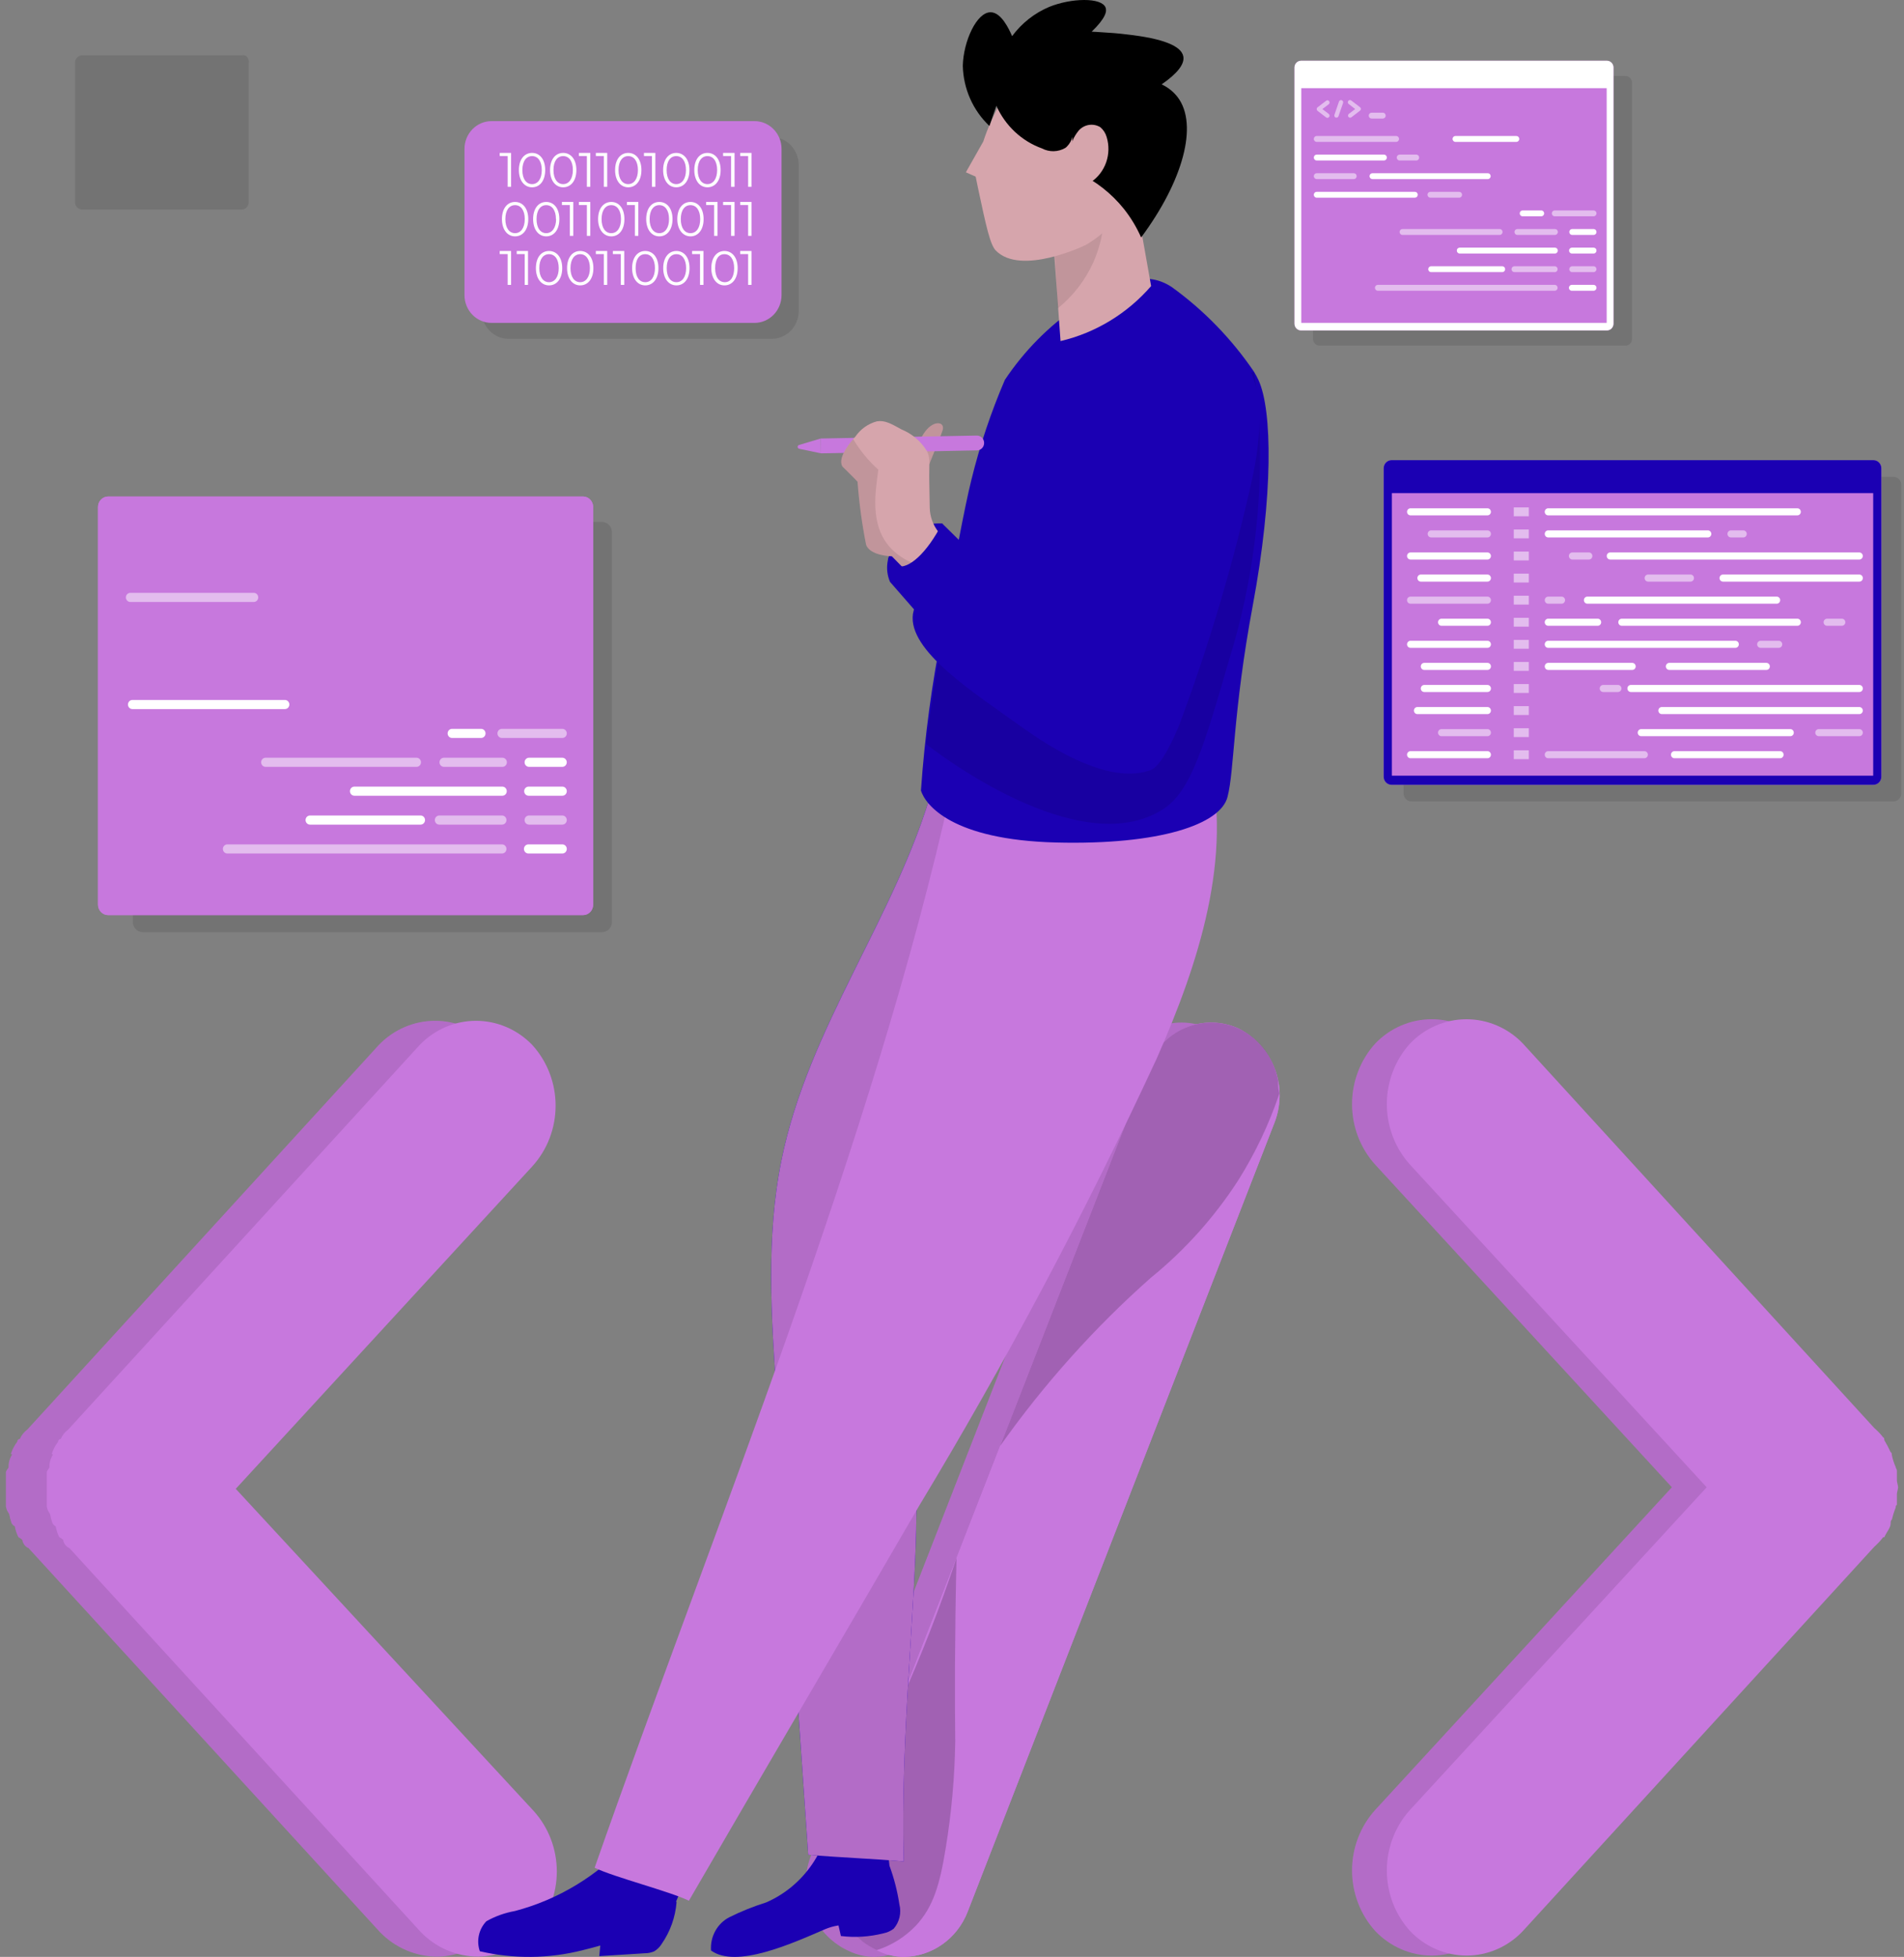 <svg width="363" height="373" viewBox="0 0 363 373" fill="none" xmlns="http://www.w3.org/2000/svg">
<rect x="0" y="0" width="363" height="373" fill="#808080" stroke="none"/>
<g clip-path="url(#clip0_507_1858)">
<path d="M93.918 345.145C96.774 348.28 98.364 352.413 98.367 356.707C98.369 361.002 96.784 365.137 93.932 368.276L93.918 368.291C91.143 371.208 87.361 372.882 83.393 372.951C79.29 372.946 75.357 371.27 72.454 368.291L5.446 295.084C5.129 294.95 4.852 294.733 4.643 294.455C4.433 294.176 4.298 293.847 4.251 293.498C4.03 293.298 3.782 293.131 3.516 293.002C3.184 292.348 2.952 291.646 2.826 290.921C2.632 290.834 2.462 290.697 2.333 290.523C2.204 290.35 2.121 290.145 2.091 289.929C1.861 289.384 1.861 288.641 1.631 288.393C1.366 288.01 1.193 287.569 1.126 287.104V280.71C1.126 280.215 1.631 279.917 1.631 279.669C1.609 278.962 1.768 278.262 2.091 277.637C2.551 276.894 2.091 277.34 2.091 277.092C2.356 276.266 2.761 275.494 3.286 274.812C3.283 274.671 3.334 274.534 3.429 274.432C3.524 274.33 3.654 274.27 3.791 274.267C4.106 273.554 4.597 272.938 5.216 272.483L72.225 199.176C73.629 197.718 75.3 196.56 77.142 195.77C78.984 194.98 80.96 194.573 82.956 194.573C84.952 194.573 86.929 194.98 88.771 195.77C90.613 196.56 92.284 197.718 93.688 199.176C96.544 202.311 98.134 206.444 98.137 210.739C98.14 215.033 96.554 219.168 93.702 222.307L93.688 222.323L37.158 283.783L93.918 345.145Z" fill="#C778DD"/>
<path d="M154.722 353.422L213.136 203.488C213.761 201.801 214.713 200.263 215.935 198.965C217.157 197.668 218.622 196.64 220.242 195.943C221.863 195.245 223.604 194.893 225.36 194.909C227.117 194.924 228.852 195.306 230.461 196.031L230.508 196.053C233.685 197.612 236.157 200.366 237.413 203.745C238.668 207.124 238.611 210.87 237.253 214.207L237.218 214.293L178.804 364.475C177.821 366.974 176.14 369.117 173.972 370.634C171.804 372.152 169.248 372.975 166.625 373C165.039 372.986 163.474 372.631 162.029 371.959C158.774 370.556 156.171 367.917 154.762 364.592C153.353 361.267 153.247 357.512 154.465 354.108C154.545 353.877 154.63 353.648 154.722 353.422Z" fill="#C778DD"/>
<path d="M352.392 293.002C351.887 293.671 351.318 294.286 350.692 294.836L283.683 368.093C282.291 369.564 280.626 370.734 278.787 371.534C276.948 372.334 274.972 372.748 272.975 372.752C270.971 372.745 268.989 372.329 267.143 371.529C265.298 370.729 263.624 369.562 262.22 368.093C259.364 364.958 257.774 360.825 257.771 356.53C257.768 352.236 259.354 348.101 262.206 344.962L262.22 344.946L318.75 283.486L262.22 222.025C259.364 218.89 257.774 214.757 257.771 210.462C257.768 206.168 259.354 202.033 262.206 198.894L262.22 198.879C263.624 197.42 265.295 196.263 267.137 195.473C268.979 194.683 270.956 194.276 272.952 194.276C274.948 194.276 276.924 194.683 278.766 195.473C280.608 196.263 282.279 197.42 283.683 198.879L350.692 272.185C351.316 272.719 351.886 273.317 352.392 273.969C352.622 273.969 352.622 274.515 352.622 274.515C353.059 275.252 353.458 276.013 353.817 276.794C353.817 276.794 354.047 276.794 354.047 277.34C354.204 278.127 354.451 278.892 354.782 279.619C354.782 279.917 355.012 279.917 355.012 280.413V282.197C355.012 282.445 355.241 283.238 355.241 283.486C355.241 283.733 355.012 284.526 355.012 284.774V286.856C355.012 286.856 354.782 286.856 354.782 287.352C354.482 288.109 354.236 288.887 354.047 289.681C354.047 289.681 353.817 289.681 353.817 290.425C353.817 291.168 353.082 291.961 352.622 293.002L352.392 293.002Z" fill="#C778DD"/>
<g opacity="0.1">
<path d="M93.918 345.145C96.774 348.28 98.364 352.413 98.367 356.707C98.369 361.002 96.784 365.137 93.932 368.276L93.918 368.291C91.143 371.208 87.361 372.882 83.393 372.951C79.29 372.946 75.357 371.27 72.454 368.291L5.446 295.084C5.129 294.95 4.852 294.733 4.643 294.455C4.433 294.176 4.298 293.847 4.251 293.498C4.03 293.298 3.782 293.131 3.516 293.002C3.184 292.348 2.952 291.646 2.826 290.921C2.632 290.834 2.462 290.697 2.333 290.523C2.204 290.35 2.121 290.145 2.091 289.929C1.861 289.384 1.861 288.641 1.631 288.393C1.366 288.01 1.193 287.569 1.126 287.104V280.71C1.126 280.215 1.631 279.917 1.631 279.669C1.609 278.962 1.768 278.262 2.091 277.637C2.551 276.894 2.091 277.34 2.091 277.092C2.356 276.266 2.761 275.494 3.286 274.812C3.283 274.671 3.334 274.534 3.429 274.432C3.524 274.33 3.654 274.27 3.791 274.267C4.106 273.554 4.597 272.938 5.216 272.483L72.225 199.176C73.629 197.718 75.3 196.56 77.142 195.77C78.984 194.98 80.96 194.573 82.956 194.573C84.952 194.573 86.929 194.98 88.771 195.77C90.613 196.56 92.284 197.718 93.688 199.176C96.544 202.311 98.134 206.444 98.137 210.739C98.14 215.033 96.554 219.168 93.702 222.307L93.688 222.323L37.158 283.783L93.918 345.145Z" fill="black"/>
<path d="M154.722 353.422L213.136 203.488C213.761 201.801 214.713 200.263 215.935 198.965C217.157 197.668 218.622 196.64 220.242 195.943C221.863 195.245 223.604 194.893 225.36 194.909C227.117 194.924 228.852 195.306 230.461 196.031L230.508 196.053C233.685 197.612 236.157 200.366 237.413 203.745C238.668 207.124 238.611 210.87 237.253 214.207L237.218 214.293L178.804 364.475C177.821 366.974 176.14 369.117 173.972 370.634C171.804 372.152 169.248 372.975 166.625 373C165.039 372.986 163.474 372.631 162.029 371.959C158.774 370.556 156.171 367.917 154.762 364.592C153.353 361.267 153.247 357.512 154.465 354.108C154.545 353.877 154.63 353.648 154.722 353.422Z" fill="black"/>
<path d="M352.392 293.002C351.887 293.671 351.318 294.286 350.692 294.836L283.683 368.093C282.291 369.564 280.626 370.734 278.787 371.534C276.948 372.334 274.972 372.748 272.975 372.752C270.971 372.745 268.989 372.329 267.143 371.529C265.298 370.729 263.624 369.562 262.22 368.093C259.364 364.958 257.774 360.825 257.771 356.53C257.768 352.236 259.354 348.101 262.206 344.962L262.22 344.946L318.75 283.486L262.22 222.025C259.364 218.89 257.774 214.757 257.771 210.462C257.768 206.168 259.354 202.033 262.206 198.894L262.22 198.879C263.624 197.42 265.295 196.263 267.137 195.473C268.979 194.683 270.956 194.276 272.952 194.276C274.948 194.276 276.924 194.683 278.766 195.473C280.608 196.263 282.279 197.42 283.683 198.879L350.692 272.185C351.316 272.719 351.886 273.317 352.392 273.969C352.622 273.969 352.622 274.515 352.622 274.515C353.059 275.252 353.458 276.013 353.817 276.794C353.817 276.794 354.047 276.794 354.047 277.34C354.204 278.127 354.451 278.892 354.782 279.619C354.782 279.917 355.012 279.917 355.012 280.413V282.197C355.012 282.445 355.241 283.238 355.241 283.486C355.241 283.733 355.012 284.526 355.012 284.774V286.856C355.012 286.856 354.782 286.856 354.782 287.352C354.482 288.109 354.236 288.887 354.047 289.681C354.047 289.681 353.817 289.681 353.817 290.425C353.817 291.168 353.082 291.961 352.622 293.002L352.392 293.002Z" fill="black"/>
</g>
<path d="M101.708 345.145C104.564 348.28 106.154 352.413 106.157 356.707C106.16 361.002 104.574 365.137 101.722 368.276L101.708 368.291C98.933 371.208 95.151 372.882 91.183 372.95C87.081 372.946 83.147 371.27 80.245 368.291L13.236 295.084C12.919 294.95 12.643 294.733 12.433 294.455C12.223 294.176 12.088 293.847 12.041 293.498C11.82 293.298 11.572 293.131 11.306 293.002C10.975 292.348 10.742 291.646 10.617 290.921C10.422 290.834 10.252 290.697 10.123 290.523C9.995 290.35 9.911 290.145 9.881 289.929C9.651 289.384 9.651 288.641 9.422 288.393C9.156 288.01 8.983 287.569 8.916 287.104V280.71C8.916 280.215 9.422 279.917 9.422 279.669C9.4 278.962 9.558 278.262 9.881 277.637C10.341 276.894 9.881 277.34 9.881 277.092C10.146 276.266 10.551 275.494 11.076 274.812C11.073 274.671 11.124 274.534 11.219 274.432C11.314 274.33 11.444 274.27 11.582 274.267C11.896 273.554 12.387 272.938 13.006 272.483L80.015 199.176C81.419 197.718 83.09 196.56 84.932 195.77C86.774 194.98 88.75 194.573 90.746 194.573C92.743 194.573 94.719 194.98 96.561 195.77C98.403 196.56 100.074 197.718 101.478 199.176C104.334 202.311 105.925 206.444 105.927 210.739C105.93 215.033 104.345 219.168 101.492 222.307L101.478 222.323L44.948 283.783L101.708 345.145Z" fill="#C778DD"/>
<path d="M160.367 353.422L218.781 203.488C219.407 201.801 220.359 200.263 221.581 198.965C222.802 197.668 224.268 196.64 225.888 195.943C227.508 195.245 229.249 194.893 231.006 194.909C232.763 194.924 234.498 195.306 236.107 196.031L236.154 196.053C239.331 197.612 241.803 200.366 243.058 203.745C244.314 207.124 244.256 210.87 242.899 214.207L242.864 214.293L184.45 364.475C183.467 366.974 181.785 369.117 179.618 370.634C177.45 372.152 174.893 372.975 172.27 373C170.685 372.986 169.119 372.631 167.675 371.959C164.42 370.556 161.817 367.917 160.408 364.592C158.999 361.267 158.892 357.512 160.11 354.108C160.19 353.877 160.276 353.648 160.367 353.422Z" fill="#C778DD"/>
<path d="M160.367 353.422L218.781 203.488C219.407 201.801 220.359 200.263 221.581 198.965C222.802 197.668 224.268 196.64 225.888 195.943C227.508 195.245 229.249 194.893 231.006 194.909C232.763 194.924 234.498 195.306 236.107 196.031L236.154 196.053C239.331 197.612 241.803 200.366 243.058 203.745C244.314 207.124 244.256 210.87 242.899 214.207L242.864 214.293L184.45 364.475C183.467 366.974 181.785 369.117 179.618 370.634C177.45 372.152 174.893 372.975 172.27 373C170.685 372.986 169.119 372.631 167.675 371.959C164.42 370.556 161.817 367.917 160.408 364.592C158.999 361.267 158.892 357.512 160.11 354.108C160.19 353.877 160.276 353.648 160.367 353.422Z" fill="#C778DD"/>
<path d="M359.025 293.002C358.52 293.671 357.95 294.286 357.324 294.836L290.316 368.093C288.924 369.564 287.259 370.734 285.42 371.534C283.581 372.334 281.605 372.749 279.607 372.752C277.604 372.745 275.622 372.329 273.776 371.529C271.93 370.73 270.257 369.562 268.853 368.093C265.997 364.958 264.406 360.825 264.404 356.53C264.401 352.236 265.986 348.101 268.839 344.962L268.853 344.946L325.383 283.486L268.853 222.025C265.997 218.89 264.406 214.757 264.404 210.463C264.401 206.168 265.986 202.033 268.839 198.894L268.853 198.879C270.257 197.42 271.928 196.263 273.77 195.473C275.612 194.683 277.588 194.276 279.584 194.276C281.581 194.276 283.557 194.683 285.399 195.473C287.241 196.263 288.912 197.42 290.316 198.879L357.324 272.185C357.949 272.719 358.518 273.317 359.025 273.969C359.255 273.969 359.255 274.515 359.255 274.515C359.692 275.252 360.091 276.013 360.45 276.794C360.45 276.794 360.68 276.794 360.68 277.34C360.837 278.127 361.084 278.892 361.415 279.619C361.415 279.917 361.645 279.917 361.645 280.413V282.197C361.645 282.445 361.874 283.238 361.874 283.486C361.874 283.733 361.645 284.526 361.645 284.774V286.856C361.645 286.856 361.415 286.856 361.415 287.352C361.115 288.109 360.869 288.887 360.68 289.681C360.68 289.681 360.45 289.681 360.45 290.425C360.45 291.168 359.715 291.961 359.255 293.002L359.025 293.002Z" fill="#C778DD"/>
<path opacity="0.1" d="M219.388 243.569C225.832 238.349 231.435 232.117 235.99 225.104C239.282 219.896 241.945 214.296 243.919 208.426L243.915 208.339C243.704 207.598 243.625 206.825 243.68 206.056C243.3 203.89 242.418 201.85 241.108 200.108C239.798 198.367 238.099 196.976 236.154 196.053L236.107 196.031C234.498 195.306 232.763 194.924 231.006 194.909C229.249 194.893 227.508 195.245 225.888 195.943C224.268 196.64 222.802 197.668 221.58 198.966C220.359 200.263 219.407 201.801 218.781 203.488L190.684 275.606C199.022 263.829 208.653 253.079 219.388 243.569Z" fill="black"/>
<path opacity="0.1" d="M160.113 363.776C160.195 364.016 160.282 364.253 160.377 364.487C160.518 364.835 160.674 365.176 160.841 365.511L160.901 365.636C161.082 365.989 161.277 366.334 161.486 366.669L161.522 366.73C161.742 367.08 161.977 367.419 162.227 367.748L162.235 367.76C163.531 369.469 165.215 370.825 167.14 371.71C169.983 370.817 172.561 369.204 174.638 367.018C177.986 363.44 179.215 359.012 180.31 352.217C181.409 345.521 182.013 338.749 182.117 331.959C182.026 323.932 182.009 312.353 182.36 296.972C179.234 306.339 175.65 315.538 171.622 324.534C167.049 333.804 163.283 343.471 160.367 353.422L159.977 354.683C159.178 357.666 159.225 360.82 160.113 363.776Z" fill="black"/>
<path opacity="0.1" d="M160.113 363.776C160.195 364.016 160.282 364.253 160.377 364.487C160.518 364.835 160.674 365.176 160.841 365.511L160.901 365.636C161.082 365.989 161.277 366.334 161.486 366.669L161.522 366.73C161.742 367.08 161.977 367.419 162.227 367.748L162.235 367.76C163.531 369.469 165.215 370.825 167.14 371.71C169.983 370.817 172.561 369.204 174.638 367.018C177.986 363.44 179.215 359.012 180.31 352.217C181.409 345.521 182.013 338.749 182.117 331.959C182.026 323.932 182.009 312.353 182.36 296.972C179.234 306.339 175.65 315.538 171.622 324.534C167.049 333.804 163.283 343.471 160.367 353.422L159.977 354.683C159.178 357.666 159.225 360.82 160.113 363.776Z" fill="black"/>
<path opacity="0.1" d="M219.388 243.569C225.832 238.349 231.435 232.117 235.99 225.104C239.282 219.896 241.945 214.296 243.919 208.426L243.915 208.339C243.704 207.598 243.625 206.825 243.68 206.056C243.3 203.89 242.418 201.85 241.108 200.108C239.798 198.367 238.099 196.976 236.154 196.053L236.107 196.031C234.498 195.306 232.763 194.924 231.006 194.909C229.249 194.893 227.508 195.245 225.888 195.943C224.268 196.64 222.802 197.668 221.58 198.966C220.359 200.263 219.407 201.801 218.781 203.488L190.684 275.606C199.022 263.829 208.653 253.079 219.388 243.569Z" fill="black"/>
<path opacity="0.1" d="M115.578 99.68L115.543 99.66C115.464 99.627 115.382 99.598 115.299 99.576C115.263 99.565 115.228 99.549 115.19 99.541C115.127 99.529 115.064 99.521 115 99.516C114.943 99.509 114.889 99.496 114.831 99.494H27.205C26.704 99.497 26.226 99.705 25.874 100.071C25.522 100.437 25.327 100.931 25.33 101.445V175.721C25.329 176.109 25.44 176.489 25.65 176.812C25.853 177.125 26.139 177.37 26.475 177.519C26.706 177.62 26.954 177.672 27.205 177.672H114.79C115.041 177.672 115.289 177.62 115.52 177.519C115.856 177.37 116.143 177.125 116.345 176.812C116.555 176.489 116.666 176.109 116.665 175.721V101.445C116.666 101.076 116.564 100.713 116.371 100.4C116.179 100.088 115.904 99.838 115.578 99.68Z" fill="black"/>
<path opacity="0.1" d="M360.976 90.88H269.101C268.27 90.88 267.597 91.571 267.597 92.424V151.217C267.597 152.07 268.27 152.761 269.101 152.761H360.976C361.806 152.761 362.479 152.07 362.479 151.217V92.424C362.479 91.571 361.806 90.88 360.976 90.88Z" fill="black"/>
<path opacity="0.1" d="M96.979 26.126H147.117C148.484 26.126 149.795 26.684 150.762 27.677C151.728 28.671 152.271 30.018 152.271 31.423V59.292C152.271 60.696 151.728 62.044 150.762 63.037C149.795 64.03 148.484 64.588 147.117 64.588H96.979C95.612 64.588 94.3 64.03 93.334 63.037C92.367 62.044 91.824 60.696 91.824 59.292V31.423C91.824 30.018 92.367 28.671 93.334 27.677C94.3 26.684 95.612 26.126 96.979 26.126Z" fill="black"/>
<path opacity="0.1" d="M15.597 39.942H46.126C46.486 39.922 46.824 39.756 47.066 39.481C47.308 39.205 47.434 38.843 47.416 38.472V12.024C47.454 11.82 47.447 11.61 47.396 11.409C47.345 11.208 47.251 11.021 47.12 10.862C46.995 10.726 46.837 10.627 46.663 10.573C46.488 10.519 46.303 10.513 46.126 10.555H15.597C15.236 10.575 14.899 10.741 14.657 11.016C14.415 11.291 14.289 11.654 14.306 12.024V38.472C14.289 38.843 14.415 39.205 14.657 39.481C14.898 39.756 15.236 39.922 15.597 39.942Z" fill="black"/>
<path opacity="0.1" d="M311.143 64.6V15.765C311.143 15.521 311.074 15.282 310.946 15.076C310.818 14.87 310.635 14.707 310.419 14.604L310.396 14.591C310.343 14.569 310.29 14.551 310.235 14.537L310.16 14.513C310.119 14.505 310.077 14.5 310.035 14.497C309.997 14.492 309.96 14.483 309.921 14.482H251.575C251.244 14.482 250.926 14.617 250.692 14.858C250.458 15.098 250.326 15.425 250.326 15.765V64.6C250.326 64.94 250.458 65.266 250.692 65.507C250.926 65.748 251.244 65.883 251.575 65.883H309.894C310.058 65.883 310.221 65.85 310.372 65.785C310.524 65.721 310.661 65.626 310.777 65.507C310.893 65.388 310.985 65.246 311.048 65.091C311.111 64.935 311.143 64.768 311.143 64.6Z" fill="black"/>
<path d="M20.622 94.638H111.148C111.403 94.638 111.655 94.69 111.89 94.79C112.125 94.89 112.339 95.037 112.519 95.222C112.699 95.406 112.842 95.626 112.939 95.868C113.036 96.109 113.087 96.368 113.087 96.63V172.434C113.087 172.962 112.882 173.468 112.519 173.842C112.155 174.215 111.662 174.425 111.148 174.425H20.622C20.108 174.425 19.614 174.215 19.251 173.842C18.887 173.468 18.683 172.962 18.683 172.434V96.63C18.683 96.102 18.887 95.595 19.251 95.222C19.614 94.848 20.108 94.638 20.622 94.638Z" fill="#C778DD"/>
<path d="M113.087 96.63V172.434C113.087 172.695 113.036 172.954 112.939 173.196C112.842 173.437 112.699 173.657 112.519 173.842C112.339 174.027 112.125 174.174 111.89 174.274C111.655 174.374 111.403 174.425 111.148 174.425H20.622C20.367 174.425 20.115 174.374 19.88 174.274C19.645 174.174 19.431 174.027 19.251 173.842C19.071 173.657 18.928 173.437 18.831 173.196C18.733 172.954 18.683 172.695 18.683 172.434V96.63C18.686 96.102 18.89 95.597 19.253 95.224C19.616 94.851 20.108 94.641 20.622 94.638H111.191C111.697 94.652 112.178 94.867 112.531 95.239C112.885 95.611 113.085 96.11 113.087 96.63Z" fill="#C778DD"/>
<path d="M110.897 102.753H20.514V172.19H110.897V102.753Z" fill="#C778DD"/>
<path opacity="0.5" d="M24.846 114.74H48.386C48.497 114.74 48.607 114.717 48.71 114.673C48.812 114.63 48.906 114.566 48.984 114.485C49.063 114.404 49.125 114.308 49.168 114.203C49.21 114.097 49.232 113.984 49.232 113.87C49.232 113.756 49.21 113.643 49.168 113.537C49.125 113.432 49.063 113.336 48.984 113.255C48.906 113.174 48.812 113.11 48.71 113.066C48.607 113.023 48.497 113 48.386 113H24.846C24.735 113 24.625 113.023 24.523 113.066C24.42 113.11 24.326 113.174 24.248 113.255C24.169 113.336 24.107 113.432 24.064 113.537C24.022 113.643 24 113.756 24 113.87C24 113.984 24.022 114.097 24.064 114.203C24.107 114.308 24.169 114.404 24.248 114.485C24.326 114.566 24.42 114.63 24.523 114.673C24.625 114.717 24.735 114.74 24.846 114.74Z" fill="white"/>
<path opacity="0.5" d="M95.709 160.945H43.34C43.115 160.945 42.9 161.036 42.742 161.2C42.583 161.363 42.494 161.584 42.494 161.815C42.494 162.045 42.583 162.266 42.742 162.429C42.9 162.593 43.115 162.684 43.34 162.684H95.709C95.934 162.684 96.149 162.593 96.308 162.429C96.466 162.266 96.556 162.045 96.556 161.815C96.556 161.584 96.466 161.363 96.308 161.2C96.149 161.036 95.934 160.945 95.709 160.945Z" fill="white"/>
<path d="M107.212 160.945H100.737C100.626 160.945 100.516 160.967 100.413 161.011C100.31 161.055 100.217 161.119 100.139 161.2C100.06 161.28 99.998 161.376 99.955 161.482C99.912 161.587 99.891 161.7 99.891 161.815C99.891 161.929 99.912 162.042 99.955 162.147C99.998 162.253 100.06 162.349 100.139 162.429C100.217 162.51 100.31 162.574 100.413 162.618C100.516 162.662 100.626 162.684 100.737 162.684H107.212C107.323 162.684 107.433 162.662 107.536 162.618C107.639 162.574 107.732 162.51 107.811 162.429C107.889 162.349 107.952 162.253 107.994 162.147C108.037 162.042 108.059 161.929 108.059 161.815C108.059 161.7 108.037 161.587 107.994 161.482C107.952 161.376 107.889 161.28 107.811 161.2C107.732 161.119 107.639 161.055 107.536 161.011C107.433 160.967 107.323 160.945 107.212 160.945Z" fill="white"/>
<path d="M59.101 157.179H80.186C80.41 157.179 80.625 157.087 80.784 156.924C80.943 156.761 81.032 156.54 81.032 156.309C81.032 156.079 80.943 155.857 80.784 155.694C80.625 155.531 80.41 155.439 80.186 155.439H59.101C58.989 155.439 58.88 155.462 58.777 155.506C58.674 155.549 58.581 155.613 58.502 155.694C58.424 155.775 58.361 155.871 58.319 155.976C58.276 156.082 58.254 156.195 58.254 156.309C58.254 156.423 58.276 156.536 58.319 156.642C58.361 156.747 58.424 156.843 58.502 156.924C58.581 157.005 58.674 157.069 58.777 157.113C58.88 157.156 58.989 157.179 59.101 157.179Z" fill="white"/>
<path opacity="0.5" d="M95.709 157.179C95.934 157.179 96.149 157.087 96.308 156.924C96.466 156.761 96.556 156.54 96.556 156.309C96.556 156.079 96.466 155.857 96.308 155.694C96.149 155.531 95.934 155.439 95.709 155.439H83.749C83.638 155.439 83.528 155.462 83.425 155.506C83.322 155.549 83.229 155.613 83.15 155.694C83.072 155.775 83.009 155.871 82.967 155.976C82.924 156.082 82.903 156.195 82.903 156.309C82.903 156.423 82.924 156.536 82.967 156.642C83.009 156.747 83.072 156.843 83.15 156.924C83.229 157.005 83.322 157.069 83.425 157.113C83.528 157.156 83.638 157.179 83.749 157.179H95.709Z" fill="white"/>
<path opacity="0.5" d="M107.212 155.439H100.855C100.744 155.439 100.634 155.462 100.532 155.506C100.429 155.549 100.336 155.613 100.257 155.694C100.178 155.775 100.116 155.871 100.073 155.976C100.031 156.082 100.009 156.195 100.009 156.309C100.009 156.423 100.031 156.536 100.073 156.642C100.116 156.747 100.178 156.843 100.257 156.924C100.336 157.005 100.429 157.069 100.532 157.113C100.634 157.156 100.744 157.179 100.855 157.179H107.212C107.323 157.179 107.433 157.156 107.536 157.113C107.639 157.069 107.732 157.005 107.811 156.924C107.889 156.843 107.952 156.747 107.994 156.642C108.037 156.536 108.059 156.423 108.059 156.309C108.059 156.195 108.037 156.082 107.994 155.976C107.952 155.871 107.889 155.775 107.811 155.694C107.732 155.613 107.639 155.549 107.536 155.506C107.433 155.462 107.323 155.439 107.212 155.439Z" fill="white"/>
<path d="M95.794 149.934H67.565C67.341 149.934 67.125 150.026 66.966 150.189C66.808 150.352 66.719 150.573 66.719 150.804C66.719 151.035 66.808 151.256 66.966 151.419C67.125 151.582 67.341 151.674 67.565 151.674H95.768C95.993 151.674 96.208 151.582 96.367 151.419C96.526 151.256 96.615 151.035 96.615 150.804C96.615 150.573 96.526 150.352 96.367 150.189C96.208 150.026 95.993 149.934 95.768 149.934H95.794Z" fill="white"/>
<path d="M107.212 149.934H100.779C100.555 149.934 100.34 150.026 100.181 150.189C100.022 150.352 99.933 150.573 99.933 150.804C99.933 151.035 100.022 151.256 100.181 151.419C100.34 151.582 100.555 151.674 100.779 151.674H107.212C107.437 151.674 107.652 151.582 107.811 151.419C107.97 151.256 108.059 151.035 108.059 150.804C108.059 150.573 107.97 150.352 107.811 150.189C107.652 150.026 107.437 149.934 107.212 149.934Z" fill="white"/>
<path opacity="0.5" d="M80.262 145.299C80.262 145.068 80.172 144.847 80.014 144.684C79.855 144.521 79.64 144.429 79.415 144.429H50.636C50.525 144.428 50.414 144.45 50.311 144.494C50.207 144.537 50.113 144.601 50.034 144.682C49.955 144.763 49.892 144.859 49.849 144.965C49.806 145.07 49.784 145.184 49.784 145.299C49.784 145.413 49.806 145.527 49.849 145.633C49.892 145.739 49.955 145.835 50.034 145.916C50.113 145.996 50.207 146.06 50.311 146.104C50.414 146.147 50.525 146.169 50.636 146.168H79.415C79.64 146.168 79.855 146.077 80.014 145.914C80.172 145.751 80.262 145.529 80.262 145.299Z" fill="white"/>
<path opacity="0.5" d="M84.629 144.429C84.406 144.43 84.192 144.523 84.034 144.686C83.877 144.849 83.788 145.069 83.788 145.299C83.788 145.528 83.877 145.749 84.034 145.912C84.192 146.075 84.406 146.167 84.629 146.168H95.785C95.897 146.169 96.008 146.147 96.111 146.104C96.214 146.06 96.308 145.996 96.387 145.916C96.466 145.835 96.529 145.739 96.572 145.633C96.615 145.527 96.637 145.413 96.637 145.299C96.637 145.184 96.615 145.07 96.572 144.965C96.529 144.859 96.466 144.763 96.387 144.682C96.308 144.601 96.214 144.537 96.111 144.494C96.008 144.45 95.897 144.428 95.785 144.429H84.629Z" fill="white"/>
<path d="M107.212 144.429H100.856C100.632 144.43 100.418 144.523 100.26 144.686C100.103 144.849 100.014 145.069 100.014 145.299C100.014 145.528 100.103 145.749 100.26 145.912C100.418 146.075 100.632 146.167 100.856 146.168H107.212C107.436 146.167 107.65 146.075 107.807 145.912C107.965 145.749 108.053 145.528 108.053 145.299C108.053 145.069 107.965 144.849 107.807 144.686C107.65 144.523 107.436 144.43 107.212 144.429Z" fill="white"/>
<path d="M86.187 140.663H91.722C91.947 140.663 92.162 140.572 92.321 140.409C92.48 140.245 92.569 140.024 92.569 139.794C92.569 139.563 92.48 139.342 92.321 139.179C92.162 139.015 91.947 138.924 91.722 138.924H86.187C85.962 138.924 85.747 139.015 85.588 139.179C85.43 139.342 85.34 139.563 85.34 139.794C85.34 140.024 85.43 140.245 85.588 140.409C85.747 140.572 85.962 140.663 86.187 140.663Z" fill="white"/>
<path opacity="0.5" d="M95.684 140.663H107.212C107.437 140.663 107.652 140.572 107.811 140.409C107.969 140.245 108.059 140.024 108.059 139.794C108.059 139.563 107.969 139.342 107.811 139.179C107.652 139.015 107.437 138.924 107.212 138.924H95.684C95.459 138.924 95.244 139.015 95.085 139.179C94.927 139.342 94.837 139.563 94.837 139.794C94.837 140.024 94.927 140.245 95.085 140.409C95.244 140.572 95.459 140.663 95.684 140.663Z" fill="white"/>
<path d="M55.165 134.288C55.165 134.058 55.076 133.836 54.917 133.673C54.758 133.51 54.543 133.418 54.318 133.418H25.243C25.132 133.418 25.022 133.441 24.919 133.485C24.817 133.528 24.723 133.592 24.645 133.673C24.566 133.754 24.504 133.85 24.461 133.955C24.419 134.061 24.397 134.174 24.397 134.288C24.397 134.402 24.419 134.515 24.461 134.621C24.504 134.727 24.566 134.822 24.645 134.903C24.723 134.984 24.817 135.048 24.919 135.092C25.022 135.135 25.132 135.158 25.243 135.158H54.293C54.404 135.161 54.515 135.142 54.619 135.102C54.723 135.061 54.818 135 54.899 134.922C54.98 134.843 55.045 134.749 55.09 134.645C55.136 134.541 55.161 134.429 55.164 134.315L55.165 134.288Z" fill="white"/>
<path d="M357.177 87.71H265.302C264.472 87.71 263.799 88.401 263.799 89.254V148.047C263.799 148.9 264.472 149.592 265.302 149.592H357.177C358.007 149.592 358.681 148.9 358.681 148.047V89.254C358.681 88.401 358.007 87.71 357.177 87.71Z" fill="#C778DD"/>
<path d="M357.177 87.71H265.302C264.472 87.71 263.799 88.401 263.799 89.254V148.047C263.799 148.9 264.472 149.592 265.302 149.592H357.177C358.007 149.592 358.681 148.9 358.681 148.047V89.254C358.681 88.401 358.007 87.71 357.177 87.71Z" fill="#1B00B3"/>
<path d="M357.125 93.996H265.361V147.851H357.125V93.996Z" fill="#C778DD"/>
<path d="M283.592 105.302H268.906C268.733 105.303 268.567 105.374 268.445 105.501C268.323 105.627 268.254 105.798 268.254 105.976C268.254 106.154 268.323 106.325 268.445 106.451C268.567 106.578 268.733 106.649 268.906 106.651H283.592C283.765 106.649 283.931 106.578 284.053 106.451C284.175 106.325 284.243 106.154 284.243 105.976C284.243 105.798 284.175 105.627 284.053 105.501C283.931 105.374 283.765 105.303 283.592 105.302Z" fill="white"/>
<path d="M283.592 109.511H270.875C270.702 109.512 270.536 109.584 270.414 109.71C270.292 109.836 270.224 110.007 270.224 110.185C270.224 110.363 270.292 110.534 270.414 110.661C270.536 110.787 270.702 110.859 270.875 110.86H283.592C283.765 110.859 283.931 110.787 284.053 110.661C284.175 110.534 284.243 110.363 284.243 110.185C284.243 110.007 284.175 109.836 284.053 109.71C283.931 109.584 283.765 109.512 283.592 109.511Z" fill="white"/>
<path opacity="0.5" d="M283.592 113.72H268.906C268.732 113.72 268.565 113.791 268.442 113.917C268.319 114.044 268.25 114.215 268.25 114.394C268.25 114.573 268.319 114.745 268.442 114.871C268.565 114.998 268.732 115.069 268.906 115.069H283.592C283.766 115.069 283.933 114.998 284.056 114.871C284.179 114.745 284.248 114.573 284.248 114.394C284.248 114.215 284.179 114.044 284.056 113.917C283.933 113.791 283.766 113.72 283.592 113.72Z" fill="white"/>
<path d="M283.592 117.929H274.815C274.641 117.93 274.476 118.002 274.353 118.128C274.231 118.255 274.163 118.425 274.163 118.604C274.163 118.782 274.231 118.952 274.353 119.079C274.476 119.205 274.641 119.277 274.815 119.278H283.592C283.765 119.277 283.931 119.205 284.053 119.079C284.175 118.952 284.244 118.782 284.244 118.604C284.244 118.425 284.175 118.255 284.053 118.128C283.931 118.002 283.765 117.93 283.592 117.929Z" fill="white"/>
<path d="M283.592 122.138H268.906C268.733 122.139 268.567 122.211 268.445 122.337C268.323 122.464 268.254 122.634 268.254 122.812C268.254 122.991 268.323 123.161 268.445 123.288C268.567 123.414 268.733 123.486 268.906 123.487H283.592C283.765 123.486 283.931 123.414 284.053 123.288C284.175 123.161 284.243 122.991 284.243 122.812C284.243 122.634 284.175 122.464 284.053 122.337C283.931 122.211 283.765 122.139 283.592 122.138Z" fill="white"/>
<path d="M283.592 126.347H271.532C271.358 126.347 271.191 126.418 271.068 126.545C270.945 126.671 270.876 126.843 270.876 127.022C270.876 127.201 270.945 127.372 271.068 127.499C271.191 127.625 271.358 127.696 271.532 127.696H283.592C283.766 127.696 283.933 127.625 284.056 127.499C284.179 127.372 284.248 127.201 284.248 127.022C284.248 126.843 284.179 126.671 284.056 126.545C283.933 126.418 283.766 126.347 283.592 126.347Z" fill="white"/>
<path d="M283.592 130.556H271.532C271.358 130.556 271.191 130.627 271.068 130.754C270.945 130.88 270.876 131.052 270.876 131.231C270.876 131.41 270.945 131.581 271.068 131.708C271.191 131.834 271.358 131.905 271.532 131.905H283.592C283.766 131.905 283.933 131.834 284.056 131.708C284.179 131.581 284.248 131.41 284.248 131.231C284.248 131.052 284.179 130.88 284.056 130.754C283.933 130.627 283.766 130.556 283.592 130.556Z" fill="white"/>
<path d="M283.592 134.765H270.219C270.046 134.766 269.88 134.838 269.758 134.964C269.636 135.091 269.567 135.262 269.567 135.44C269.567 135.618 269.636 135.789 269.758 135.915C269.88 136.041 270.046 136.113 270.219 136.114H283.592C283.765 136.113 283.931 136.041 284.053 135.915C284.175 135.789 284.243 135.618 284.243 135.44C284.243 135.262 284.175 135.091 284.053 134.964C283.931 134.838 283.765 134.766 283.592 134.765Z" fill="white"/>
<path opacity="0.5" d="M283.592 138.974H274.815C274.728 138.974 274.643 138.992 274.563 139.026C274.484 139.06 274.411 139.109 274.35 139.172C274.289 139.235 274.241 139.309 274.208 139.391C274.175 139.473 274.158 139.56 274.158 139.649C274.158 139.737 274.175 139.825 274.208 139.907C274.241 139.989 274.289 140.063 274.35 140.126C274.411 140.188 274.484 140.238 274.563 140.272C274.643 140.306 274.728 140.323 274.815 140.323H283.592C283.678 140.323 283.763 140.306 283.843 140.272C283.923 140.238 283.995 140.188 284.056 140.126C284.117 140.063 284.165 139.989 284.198 139.907C284.231 139.825 284.248 139.737 284.248 139.649C284.248 139.56 284.231 139.473 284.198 139.391C284.165 139.309 284.117 139.235 284.056 139.172C283.995 139.109 283.923 139.06 283.843 139.026C283.763 138.992 283.678 138.974 283.592 138.974Z" fill="white"/>
<path opacity="0.5" d="M283.592 101.093H272.845C272.671 101.093 272.504 101.164 272.381 101.29C272.258 101.417 272.188 101.588 272.188 101.767C272.188 101.946 272.258 102.118 272.381 102.244C272.504 102.371 272.671 102.442 272.845 102.442H283.592C283.766 102.442 283.933 102.371 284.056 102.244C284.179 102.118 284.248 101.946 284.248 101.767C284.248 101.588 284.179 101.417 284.056 101.29C283.933 101.164 283.766 101.093 283.592 101.093Z" fill="white"/>
<path d="M283.592 96.883H268.906C268.733 96.885 268.567 96.956 268.445 97.083C268.323 97.209 268.254 97.38 268.254 97.558C268.254 97.736 268.323 97.907 268.445 98.033C268.567 98.159 268.733 98.231 268.906 98.232H283.592C283.765 98.231 283.931 98.159 284.053 98.033C284.175 97.907 284.243 97.736 284.243 97.558C284.243 97.38 284.175 97.209 284.053 97.083C283.931 96.956 283.765 96.885 283.592 96.883Z" fill="white"/>
<path d="M283.592 143.177H268.906C268.733 143.178 268.567 143.25 268.445 143.376C268.323 143.502 268.254 143.673 268.254 143.851C268.254 144.029 268.323 144.2 268.445 144.327C268.567 144.453 268.733 144.525 268.906 144.526H283.592C283.765 144.525 283.931 144.453 284.053 144.327C284.175 144.2 284.243 144.029 284.243 143.851C284.243 143.673 284.175 143.502 284.053 143.376C283.931 143.25 283.765 143.178 283.592 143.177Z" fill="white"/>
<path opacity="0.5" d="M291.469 105.133H288.601V106.819H291.469V105.133Z" fill="white"/>
<path opacity="0.5" d="M291.469 109.342H288.601V111.028H291.469V109.342Z" fill="white"/>
<path opacity="0.5" d="M291.469 113.551H288.601V115.238H291.469V113.551Z" fill="white"/>
<path opacity="0.5" d="M291.469 117.76H288.601V119.447H291.469V117.76Z" fill="white"/>
<path opacity="0.5" d="M291.469 121.969H288.601V123.656H291.469V121.969Z" fill="white"/>
<path opacity="0.5" d="M291.469 126.178H288.601V127.865H291.469V126.178Z" fill="white"/>
<path opacity="0.5" d="M291.469 130.387H288.601V132.074H291.469V130.387Z" fill="white"/>
<path opacity="0.5" d="M291.469 134.597H288.601V136.283H291.469V134.597Z" fill="white"/>
<path opacity="0.5" d="M291.469 138.806H288.601V140.492H291.469V138.806Z" fill="white"/>
<path opacity="0.5" d="M291.469 100.924H288.601V102.61H291.469V100.924Z" fill="white"/>
<path opacity="0.5" d="M291.469 96.715H288.601V98.401H291.469V96.715Z" fill="white"/>
<path opacity="0.5" d="M291.469 143.015H288.601V144.701H291.469V143.015Z" fill="white"/>
<path d="M306.326 105.976C306.326 106.065 306.343 106.152 306.376 106.234C306.409 106.316 306.457 106.39 306.518 106.453C306.579 106.516 306.651 106.565 306.731 106.599C306.811 106.633 306.896 106.651 306.982 106.651H354.492C354.665 106.649 354.831 106.578 354.953 106.451C355.075 106.325 355.144 106.154 355.144 105.976C355.144 105.798 355.075 105.627 354.953 105.501C354.831 105.374 354.665 105.303 354.492 105.302H306.982C306.896 105.302 306.811 105.319 306.731 105.353C306.651 105.387 306.579 105.436 306.518 105.499C306.457 105.562 306.409 105.636 306.376 105.718C306.343 105.8 306.326 105.887 306.326 105.976Z" fill="white"/>
<path d="M354.492 109.511H328.482C328.309 109.512 328.143 109.584 328.021 109.71C327.899 109.836 327.83 110.007 327.83 110.185C327.83 110.363 327.899 110.534 328.021 110.661C328.143 110.787 328.309 110.859 328.482 110.86H354.499C354.672 110.859 354.838 110.787 354.96 110.661C355.082 110.534 355.151 110.363 355.151 110.185C355.151 110.007 355.082 109.836 354.96 109.71C354.838 109.584 354.672 109.512 354.499 109.511H354.492Z" fill="white"/>
<path opacity="0.5" d="M322.298 109.511H314.204C314.03 109.512 313.865 109.584 313.742 109.71C313.62 109.836 313.552 110.007 313.552 110.185C313.552 110.363 313.62 110.534 313.742 110.661C313.865 110.787 314.03 110.859 314.204 110.86H322.298C322.385 110.86 322.471 110.844 322.551 110.81C322.631 110.776 322.704 110.727 322.765 110.664C322.827 110.601 322.876 110.527 322.909 110.445C322.942 110.362 322.959 110.274 322.959 110.185C322.959 110.096 322.942 110.008 322.909 109.926C322.876 109.844 322.827 109.769 322.765 109.707C322.704 109.644 322.631 109.594 322.551 109.561C322.471 109.527 322.385 109.51 322.298 109.511Z" fill="white"/>
<path d="M338.737 113.72H302.63C302.456 113.72 302.289 113.791 302.165 113.917C302.042 114.044 301.973 114.215 301.973 114.394C301.973 114.573 302.042 114.745 302.165 114.871C302.289 114.998 302.456 115.069 302.63 115.069H338.737C338.911 115.069 339.078 114.998 339.201 114.871C339.324 114.745 339.393 114.573 339.393 114.394C339.393 114.215 339.324 114.044 339.201 113.917C339.078 113.791 338.911 113.72 338.737 113.72Z" fill="white"/>
<path opacity="0.5" d="M295.166 115.069H297.726C297.9 115.069 298.067 114.998 298.19 114.871C298.313 114.745 298.382 114.573 298.382 114.394C298.382 114.215 298.313 114.044 298.19 113.917C298.067 113.791 297.9 113.72 297.726 113.72H295.166C294.991 113.72 294.824 113.791 294.701 113.917C294.578 114.044 294.509 114.215 294.509 114.394C294.509 114.573 294.578 114.745 294.701 114.871C294.824 114.998 294.991 115.069 295.166 115.069Z" fill="white"/>
<path d="M343.332 118.604C343.332 118.425 343.263 118.253 343.14 118.127C343.017 118 342.85 117.929 342.675 117.929H309.195C309.108 117.928 309.022 117.945 308.942 117.979C308.862 118.013 308.789 118.062 308.727 118.125C308.666 118.188 308.617 118.262 308.584 118.344C308.55 118.426 308.533 118.515 308.533 118.604C308.533 118.693 308.55 118.781 308.584 118.863C308.617 118.945 308.666 119.02 308.727 119.082C308.789 119.145 308.862 119.195 308.942 119.228C309.022 119.262 309.108 119.279 309.195 119.278H342.675C342.762 119.278 342.847 119.261 342.927 119.227C343.006 119.193 343.079 119.143 343.14 119.08C343.201 119.018 343.249 118.943 343.282 118.862C343.315 118.78 343.332 118.692 343.332 118.604Z" fill="white"/>
<path d="M295.166 119.278H304.612C304.786 119.277 304.951 119.205 305.073 119.079C305.196 118.952 305.264 118.781 305.264 118.603C305.264 118.425 305.196 118.254 305.073 118.128C304.951 118.002 304.786 117.93 304.612 117.929H295.166C295.079 117.928 294.993 117.945 294.913 117.979C294.833 118.012 294.76 118.062 294.698 118.125C294.637 118.187 294.588 118.262 294.555 118.344C294.521 118.426 294.504 118.514 294.504 118.603C294.504 118.692 294.521 118.78 294.555 118.863C294.588 118.945 294.637 119.019 294.698 119.082C294.76 119.145 294.833 119.194 294.913 119.228C294.993 119.261 295.079 119.278 295.166 119.278Z" fill="white"/>
<path d="M295.166 123.487H330.859C331.032 123.486 331.198 123.414 331.32 123.288C331.442 123.161 331.51 122.991 331.51 122.813C331.51 122.634 331.442 122.464 331.32 122.337C331.198 122.211 331.032 122.139 330.859 122.138H295.166C295.079 122.137 294.993 122.154 294.913 122.188C294.833 122.221 294.76 122.271 294.698 122.334C294.637 122.396 294.588 122.471 294.555 122.553C294.521 122.635 294.504 122.724 294.504 122.813C294.504 122.902 294.521 122.99 294.555 123.072C294.588 123.154 294.637 123.229 294.698 123.291C294.76 123.354 294.833 123.404 294.913 123.437C294.993 123.471 295.079 123.488 295.166 123.487Z" fill="white"/>
<path d="M318.254 126.347C318.08 126.347 317.913 126.418 317.79 126.545C317.667 126.671 317.598 126.843 317.598 127.022C317.598 127.201 317.667 127.372 317.79 127.499C317.913 127.625 318.08 127.696 318.254 127.696H336.767C336.941 127.696 337.108 127.625 337.231 127.499C337.354 127.372 337.424 127.201 337.424 127.022C337.424 126.843 337.354 126.671 337.231 126.545C337.108 126.418 336.941 126.347 336.767 126.347H318.254Z" fill="white"/>
<path d="M295.166 127.696H311.19C311.364 127.696 311.531 127.625 311.655 127.499C311.778 127.372 311.847 127.201 311.847 127.022C311.847 126.843 311.778 126.671 311.655 126.545C311.531 126.418 311.364 126.347 311.19 126.347H295.166C294.991 126.347 294.824 126.418 294.701 126.545C294.578 126.671 294.509 126.843 294.509 127.022C294.509 127.201 294.578 127.372 294.701 127.499C294.824 127.625 294.991 127.696 295.166 127.696Z" fill="white"/>
<path d="M354.492 130.556H310.921C310.747 130.556 310.58 130.627 310.457 130.754C310.334 130.88 310.265 131.052 310.265 131.231C310.265 131.41 310.334 131.581 310.457 131.708C310.58 131.834 310.747 131.905 310.921 131.905H354.492C354.666 131.905 354.833 131.834 354.956 131.708C355.079 131.581 355.149 131.41 355.149 131.231C355.149 131.052 355.079 130.88 354.956 130.754C354.833 130.627 354.666 130.556 354.492 130.556Z" fill="white"/>
<path d="M354.492 134.765H316.83C316.743 134.765 316.657 134.781 316.577 134.815C316.497 134.849 316.424 134.898 316.362 134.961C316.301 135.024 316.252 135.098 316.219 135.18C316.185 135.263 316.168 135.351 316.168 135.44C316.168 135.529 316.185 135.617 316.219 135.699C316.252 135.781 316.301 135.856 316.362 135.918C316.424 135.981 316.497 136.031 316.577 136.064C316.657 136.098 316.743 136.115 316.83 136.114H354.492C354.665 136.113 354.831 136.041 354.953 135.915C355.075 135.789 355.144 135.618 355.144 135.44C355.144 135.262 355.075 135.091 354.953 134.964C354.831 134.838 354.665 134.766 354.492 134.765Z" fill="white"/>
<path opacity="0.5" d="M354.492 138.974H346.746C346.572 138.974 346.405 139.045 346.281 139.172C346.158 139.298 346.089 139.47 346.089 139.649C346.089 139.828 346.158 139.999 346.281 140.126C346.405 140.252 346.572 140.323 346.746 140.323H354.492C354.578 140.323 354.664 140.306 354.743 140.272C354.823 140.238 354.895 140.188 354.956 140.126C355.017 140.063 355.066 139.989 355.099 139.907C355.132 139.825 355.149 139.737 355.149 139.649C355.149 139.56 355.132 139.473 355.099 139.391C355.066 139.309 355.017 139.235 354.956 139.172C354.895 139.109 354.823 139.06 354.743 139.026C354.664 138.992 354.578 138.974 354.492 138.974Z" fill="white"/>
<path d="M341.33 138.974H312.891C312.804 138.974 312.719 138.992 312.639 139.026C312.56 139.06 312.487 139.109 312.426 139.172C312.365 139.235 312.317 139.309 312.284 139.391C312.251 139.473 312.234 139.56 312.234 139.649C312.234 139.737 312.251 139.825 312.284 139.907C312.317 139.989 312.365 140.063 312.426 140.126C312.487 140.188 312.56 140.238 312.639 140.272C312.719 140.306 312.804 140.323 312.891 140.323H341.33C341.416 140.323 341.501 140.306 341.581 140.272C341.66 140.238 341.733 140.188 341.794 140.126C341.855 140.063 341.903 139.989 341.936 139.907C341.969 139.825 341.986 139.737 341.986 139.649C341.986 139.56 341.969 139.473 341.936 139.391C341.903 139.309 341.855 139.235 341.794 139.172C341.733 139.109 341.66 139.06 341.581 139.026C341.501 138.992 341.416 138.974 341.33 138.974Z" fill="white"/>
<path d="M295.166 102.442H325.607C325.781 102.442 325.948 102.371 326.071 102.244C326.194 102.118 326.263 101.946 326.263 101.767C326.263 101.588 326.194 101.417 326.071 101.29C325.948 101.164 325.781 101.093 325.607 101.093H295.166C294.991 101.093 294.824 101.164 294.701 101.29C294.578 101.417 294.509 101.588 294.509 101.767C294.509 101.946 294.578 102.118 294.701 102.244C294.824 102.371 294.991 102.442 295.166 102.442Z" fill="white"/>
<path d="M295.166 98.232H342.675C342.849 98.231 343.014 98.159 343.137 98.033C343.259 97.907 343.327 97.736 343.327 97.558C343.327 97.38 343.259 97.209 343.137 97.083C343.014 96.956 342.849 96.885 342.675 96.883H295.166C295.079 96.883 294.993 96.9 294.913 96.933C294.833 96.967 294.76 97.016 294.698 97.079C294.637 97.142 294.588 97.216 294.555 97.299C294.521 97.381 294.504 97.469 294.504 97.558C294.504 97.647 294.521 97.735 294.555 97.817C294.588 97.899 294.637 97.974 294.698 98.037C294.76 98.099 294.833 98.149 294.913 98.183C294.993 98.216 295.079 98.233 295.166 98.232Z" fill="white"/>
<path d="M339.393 143.177H319.226C319.052 143.178 318.887 143.25 318.765 143.376C318.642 143.502 318.574 143.673 318.574 143.851C318.574 144.029 318.642 144.2 318.765 144.327C318.887 144.453 319.052 144.525 319.226 144.526H339.393C339.566 144.525 339.732 144.453 339.854 144.327C339.976 144.2 340.045 144.029 340.045 143.851C340.045 143.673 339.976 143.502 339.854 143.376C339.732 143.25 339.566 143.178 339.393 143.177Z" fill="white"/>
<path opacity="0.5" d="M313.508 143.177H295.166C295.079 143.176 294.993 143.193 294.913 143.227C294.833 143.26 294.76 143.31 294.698 143.373C294.637 143.435 294.588 143.51 294.555 143.592C294.521 143.674 294.504 143.762 294.504 143.851C294.504 143.94 294.521 144.028 294.555 144.111C294.588 144.193 294.637 144.267 294.698 144.33C294.76 144.393 294.833 144.442 294.913 144.476C294.993 144.51 295.079 144.527 295.166 144.526H313.508C313.594 144.527 313.68 144.51 313.76 144.476C313.841 144.442 313.914 144.393 313.975 144.33C314.036 144.267 314.085 144.193 314.119 144.111C314.152 144.028 314.169 143.94 314.169 143.851C314.169 143.762 314.152 143.674 314.119 143.592C314.085 143.51 314.036 143.435 313.975 143.373C313.914 143.31 313.841 143.26 313.76 143.227C313.68 143.193 313.594 143.176 313.508 143.177Z" fill="white"/>
<path opacity="0.5" d="M332.362 102.442C332.536 102.442 332.703 102.371 332.826 102.244C332.95 102.118 333.019 101.946 333.019 101.767C333.019 101.588 332.95 101.417 332.826 101.29C332.703 101.164 332.536 101.093 332.362 101.093H329.999C329.825 101.093 329.658 101.164 329.534 101.29C329.411 101.417 329.342 101.588 329.342 101.767C329.342 101.946 329.411 102.118 329.534 102.244C329.658 102.371 329.825 102.442 329.999 102.442H332.362Z" fill="white"/>
<path opacity="0.5" d="M303.588 105.976C303.588 105.797 303.519 105.626 303.396 105.499C303.273 105.373 303.106 105.302 302.932 105.302H299.761C299.588 105.303 299.422 105.374 299.3 105.501C299.178 105.627 299.109 105.798 299.109 105.976C299.109 106.154 299.178 106.325 299.3 106.451C299.422 106.578 299.588 106.649 299.761 106.651H302.932C303.106 106.651 303.273 106.579 303.396 106.453C303.519 106.326 303.588 106.155 303.588 105.976Z" fill="white"/>
<path opacity="0.5" d="M339.787 122.813C339.787 122.724 339.77 122.636 339.737 122.554C339.704 122.473 339.656 122.398 339.595 122.336C339.534 122.273 339.461 122.223 339.382 122.189C339.302 122.155 339.217 122.138 339.13 122.138H335.664C335.578 122.137 335.492 122.154 335.411 122.188C335.331 122.221 335.258 122.271 335.197 122.334C335.135 122.396 335.087 122.471 335.053 122.553C335.02 122.635 335.003 122.724 335.003 122.813C335.003 122.902 335.02 122.99 335.053 123.072C335.087 123.154 335.135 123.229 335.197 123.291C335.258 123.354 335.331 123.404 335.411 123.437C335.492 123.471 335.578 123.488 335.664 123.487H339.13C339.305 123.487 339.471 123.416 339.595 123.289C339.718 123.163 339.787 122.991 339.787 122.813Z" fill="white"/>
<path opacity="0.5" d="M351.151 119.278C351.237 119.278 351.323 119.261 351.403 119.228C351.484 119.194 351.556 119.145 351.618 119.082C351.679 119.019 351.728 118.945 351.761 118.863C351.795 118.78 351.812 118.692 351.812 118.603C351.812 118.514 351.795 118.426 351.761 118.344C351.728 118.262 351.679 118.187 351.618 118.125C351.556 118.062 351.484 118.012 351.403 117.979C351.323 117.945 351.237 117.928 351.151 117.929H348.334C348.248 117.928 348.162 117.945 348.082 117.979C348.001 118.012 347.928 118.062 347.867 118.125C347.806 118.187 347.757 118.262 347.723 118.344C347.69 118.426 347.673 118.514 347.673 118.603C347.673 118.692 347.69 118.78 347.723 118.863C347.757 118.945 347.806 119.019 347.867 119.082C347.928 119.145 348.001 119.194 348.082 119.228C348.162 119.261 348.248 119.278 348.334 119.278H351.151Z" fill="white"/>
<path opacity="0.5" d="M305.643 130.556C305.469 130.556 305.302 130.627 305.179 130.754C305.056 130.88 304.987 131.052 304.987 131.231C304.987 131.41 305.056 131.581 305.179 131.708C305.302 131.834 305.469 131.905 305.643 131.905H308.472C308.647 131.905 308.814 131.834 308.937 131.708C309.06 131.581 309.129 131.41 309.129 131.231C309.129 131.052 309.06 130.88 308.937 130.754C308.814 130.627 308.647 130.556 308.472 130.556H305.643Z" fill="white"/>
<path d="M93.709 23.086H143.847C144.524 23.086 145.195 23.223 145.82 23.489C146.445 23.755 147.014 24.145 147.492 24.637C147.971 25.129 148.351 25.713 148.61 26.356C148.869 26.998 149.002 27.687 149.002 28.383V56.251C149.002 57.656 148.459 59.003 147.492 59.997C146.526 60.99 145.214 61.548 143.847 61.548H93.709C92.342 61.548 91.031 60.99 90.064 59.997C89.098 59.003 88.555 57.656 88.555 56.251V28.383C88.555 26.978 89.098 25.631 90.064 24.637C91.031 23.644 92.342 23.086 93.709 23.086Z" fill="#C778DD"/>
<path d="M97.439 29.146V35.611H96.787V29.738H95.271V29.146L97.439 29.146Z" fill="white"/>
<path d="M98.925 32.417C98.925 30.361 99.986 29.146 101.442 29.146C102.897 29.146 103.943 30.361 103.943 32.417C103.943 34.474 102.897 35.704 101.442 35.704C99.986 35.704 98.925 34.426 98.925 32.417ZM103.291 32.417C103.291 30.703 102.533 29.753 101.442 29.753C100.35 29.753 99.592 30.703 99.592 32.417C99.592 34.131 100.335 35.096 101.442 35.096C102.548 35.096 103.291 34.099 103.291 32.417Z" fill="white"/>
<path d="M104.868 32.417C104.868 30.361 105.914 29.146 107.37 29.146C108.825 29.146 109.886 30.361 109.886 32.417C109.886 34.474 108.825 35.704 107.37 35.704C105.914 35.704 104.868 34.426 104.868 32.417ZM109.219 32.417C109.219 30.703 108.476 29.753 107.37 29.753C106.263 29.753 105.52 30.703 105.52 32.417C105.52 34.131 106.278 35.096 107.37 35.096C108.461 35.096 109.219 34.099 109.219 32.417Z" fill="white"/>
<path d="M112.54 29.146V35.611H111.888V29.738H110.371V29.146L112.54 29.146Z" fill="white"/>
<path d="M115.769 29.146V35.611H115.117V29.738H113.601V29.146L115.769 29.146Z" fill="white"/>
<path d="M117.27 32.417C117.27 30.361 118.316 29.146 119.771 29.146C121.227 29.146 122.288 30.361 122.288 32.417C122.288 34.474 121.227 35.704 119.771 35.704C118.316 35.704 117.27 34.426 117.27 32.417ZM121.621 32.417C121.621 30.703 120.863 29.753 119.771 29.753C118.68 29.753 117.922 30.703 117.922 32.417C117.922 34.131 118.68 35.096 119.771 35.096C120.863 35.096 121.621 34.099 121.621 32.417Z" fill="white"/>
<path d="M124.941 29.146V35.611H124.289V29.738H122.773V29.146L124.941 29.146Z" fill="white"/>
<path d="M126.427 32.417C126.427 30.361 127.488 29.146 128.929 29.146C130.369 29.146 131.445 30.361 131.445 32.417C131.445 34.474 130.384 35.704 128.929 35.704C127.473 35.704 126.427 34.426 126.427 32.417ZM130.778 32.417C130.778 30.703 130.035 29.753 128.929 29.753C127.822 29.753 127.094 30.703 127.094 32.417C127.094 34.131 127.837 35.096 128.929 35.096C130.02 35.096 130.778 34.099 130.778 32.417Z" fill="white"/>
<path d="M132.37 32.417C132.37 30.361 133.416 29.146 134.872 29.146C136.327 29.146 137.389 30.361 137.389 32.417C137.389 34.474 136.327 35.704 134.872 35.704C133.416 35.704 132.37 34.426 132.37 32.417ZM136.722 32.417C136.722 30.703 135.963 29.753 134.872 29.753C133.78 29.753 133.022 30.703 133.022 32.417C133.022 34.131 133.78 35.096 134.872 35.096C135.963 35.096 136.722 34.099 136.722 32.417Z" fill="white"/>
<path d="M140.042 29.146V35.611H139.375V29.738H137.859V29.146L140.042 29.146Z" fill="white"/>
<path d="M143.271 29.146V35.611H142.634V29.738H141.118V29.146L143.271 29.146Z" fill="white"/>
<path d="M95.695 41.764C95.695 39.708 96.742 38.492 98.197 38.492C99.653 38.492 100.714 39.707 100.714 41.764C100.714 43.82 99.653 45.051 98.197 45.051C96.742 45.051 95.695 43.773 95.695 41.764ZM100.047 41.764C100.047 40.05 99.289 39.1 98.197 39.1C97.106 39.1 96.347 40.05 96.347 41.764C96.347 43.477 97.106 44.443 98.197 44.443C99.289 44.443 100.047 43.446 100.047 41.764Z" fill="white"/>
<path d="M101.639 41.764C101.639 39.708 102.685 38.492 104.14 38.492C105.596 38.492 106.642 39.707 106.642 41.764C106.642 43.82 105.596 45.051 104.14 45.051C102.685 45.051 101.639 43.773 101.639 41.764ZM105.99 41.764C105.99 40.05 105.232 39.1 104.14 39.1C103.049 39.1 102.291 40.05 102.291 41.764C102.291 43.477 103.049 44.443 104.14 44.443C105.232 44.443 106.02 43.446 106.02 41.764H105.99Z" fill="white"/>
<path d="M109.295 38.492V44.957H108.643V39.084H107.127V38.492L109.295 38.492Z" fill="white"/>
<path d="M112.54 38.492V44.957H111.888V39.084H110.371V38.492L112.54 38.492Z" fill="white"/>
<path d="M114.025 41.764C114.025 39.708 115.087 38.492 116.542 38.492C117.998 38.492 119.044 39.707 119.044 41.764C119.044 43.82 117.998 45.051 116.542 45.051C115.087 45.051 114.025 43.773 114.025 41.764ZM118.392 41.764C118.392 40.05 117.634 39.1 116.542 39.1C115.451 39.1 114.692 40.05 114.692 41.764C114.692 43.477 115.435 44.443 116.542 44.443C117.649 44.443 118.392 43.446 118.392 41.764Z" fill="white"/>
<path d="M121.697 38.492V44.957H121.045V39.084H119.529V38.492L121.697 38.492Z" fill="white"/>
<path d="M123.198 41.764C123.198 39.708 124.244 38.492 125.699 38.492C127.155 38.492 128.216 39.707 128.216 41.764C128.216 43.82 127.155 45.051 125.699 45.051C124.244 45.051 123.198 43.773 123.198 41.764ZM127.549 41.764C127.549 40.05 126.791 39.1 125.699 39.1C124.608 39.1 123.85 40.05 123.85 41.764C123.85 43.477 124.608 44.443 125.699 44.443C126.791 44.443 127.549 43.446 127.549 41.764Z" fill="white"/>
<path d="M129.126 41.764C129.126 39.708 130.187 38.492 131.643 38.492C133.098 38.492 134.144 39.707 134.144 41.764C134.144 43.82 133.083 45.051 131.643 45.051C130.202 45.051 129.126 43.773 129.126 41.764ZM133.492 41.764C133.492 40.05 132.734 39.1 131.643 39.1C130.551 39.1 129.793 40.05 129.793 41.764C129.793 43.477 130.536 44.443 131.643 44.443C132.749 44.443 133.492 43.446 133.492 41.764Z" fill="white"/>
<path d="M136.797 38.492V44.957H136.145V39.084H134.629V38.492L136.797 38.492Z" fill="white"/>
<path d="M140.042 38.492V44.957H139.375V39.084H137.859V38.492L140.042 38.492Z" fill="white"/>
<path d="M143.271 38.492V44.957H142.634V39.084H141.118V38.492L143.271 38.492Z" fill="white"/>
<path d="M97.439 47.839V54.304H96.787V48.431H95.271V47.839L97.439 47.839Z" fill="white"/>
<path d="M100.668 47.839V54.304H100.032V48.431H98.516V47.839L100.668 47.839Z" fill="white"/>
<path d="M102.169 51.111C102.169 49.054 103.215 47.839 104.671 47.839C106.126 47.839 107.188 49.054 107.188 51.111C107.188 53.167 106.126 54.398 104.671 54.398C103.215 54.398 102.169 53.12 102.169 51.111ZM106.521 51.111C106.521 49.397 105.778 48.447 104.671 48.447C103.564 48.447 102.821 49.397 102.821 51.111C102.821 52.824 103.579 53.79 104.671 53.79C105.762 53.79 106.521 52.793 106.521 51.111Z" fill="white"/>
<path d="M108.112 51.111C108.112 49.054 109.159 47.839 110.614 47.839C112.069 47.839 113.131 49.054 113.131 51.111C113.131 53.167 112.07 54.398 110.614 54.398C109.159 54.398 108.112 53.12 108.112 51.111ZM112.464 51.111C112.464 49.397 111.706 48.447 110.614 48.447C109.523 48.447 108.764 49.397 108.764 51.111C108.764 52.824 109.523 53.79 110.614 53.79C111.706 53.79 112.464 52.793 112.464 51.111Z" fill="white"/>
<path d="M115.769 47.839V54.304H115.117V48.431H113.601V47.839L115.769 47.839Z" fill="white"/>
<path d="M119.013 47.839V54.304H118.361V48.431H116.845V47.839L119.013 47.839Z" fill="white"/>
<path d="M120.514 51.111C120.514 49.054 121.56 47.839 123.016 47.839C124.471 47.839 125.533 49.054 125.533 51.111C125.533 53.167 124.471 54.398 123.016 54.398C121.56 54.398 120.514 53.12 120.514 51.111ZM124.866 51.111C124.866 49.397 124.107 48.447 123.016 48.447C121.924 48.447 121.181 49.35 121.181 51.111C121.181 52.871 121.94 53.79 123.031 53.79C124.123 53.79 124.866 52.793 124.866 51.111Z" fill="white"/>
<path d="M126.442 51.111C126.442 49.054 127.504 47.839 128.959 47.839C130.415 47.839 131.461 49.054 131.461 51.111C131.461 53.167 130.415 54.398 128.959 54.398C127.504 54.398 126.442 53.12 126.442 51.111ZM130.809 51.111C130.809 49.397 130.051 48.447 128.959 48.447C127.868 48.447 127.109 49.397 127.109 51.111C127.109 52.824 127.852 53.79 128.959 53.79C130.066 53.79 130.809 52.793 130.809 51.111Z" fill="white"/>
<path d="M134.114 47.839V54.304H133.462V48.431H131.946V47.839L134.114 47.839Z" fill="white"/>
<path d="M135.615 51.111C135.615 49.054 136.661 47.839 138.116 47.839C139.572 47.839 140.633 49.054 140.633 51.111C140.633 53.167 139.572 54.398 138.116 54.398C136.661 54.398 135.615 53.12 135.615 51.111ZM139.966 51.111C139.966 49.397 139.208 48.447 138.116 48.447C137.025 48.447 136.343 49.35 136.343 51.111C136.343 52.871 137.101 53.79 138.192 53.79C139.284 53.79 139.966 52.793 139.966 51.111Z" fill="white"/>
<path d="M143.271 47.839V54.304H142.634V48.431H141.118V47.839L143.271 47.839Z" fill="white"/>
<path d="M306.363 11.58H248.044C247.354 11.58 246.795 12.154 246.795 12.863V61.697C246.795 62.406 247.354 62.98 248.044 62.98H306.363C307.053 62.98 307.612 62.406 307.612 61.697V12.863C307.612 12.154 307.053 11.58 306.363 11.58Z" fill="#C778DD"/>
<path d="M307.612 12.863V61.697C307.612 62.038 307.481 62.364 307.246 62.605C307.012 62.845 306.695 62.98 306.363 62.98H248.044C247.88 62.98 247.718 62.947 247.566 62.883C247.415 62.818 247.277 62.724 247.161 62.605C247.045 62.485 246.953 62.344 246.89 62.188C246.828 62.033 246.795 61.866 246.795 61.697V12.863C246.797 12.523 246.929 12.197 247.163 11.957C247.397 11.717 247.713 11.581 248.044 11.58H306.391C306.717 11.589 307.027 11.727 307.255 11.967C307.483 12.206 307.611 12.528 307.612 12.863Z" fill="white"/>
<path d="M306.314 16.807H248.088V61.541H306.314V16.807Z" fill="#C778DD"/>
<path opacity="0.5" d="M252.826 22.382C252.898 22.435 252.984 22.462 253.072 22.461C253.135 22.462 253.198 22.447 253.255 22.418C253.312 22.388 253.361 22.346 253.399 22.293C253.431 22.249 253.454 22.2 253.468 22.147C253.481 22.095 253.485 22.04 253.477 21.986C253.47 21.932 253.453 21.88 253.426 21.833C253.399 21.786 253.364 21.745 253.321 21.712L253.312 21.704L252.112 20.791L253.317 19.878C253.361 19.845 253.398 19.804 253.426 19.757C253.454 19.709 253.473 19.657 253.481 19.602C253.489 19.547 253.487 19.491 253.474 19.437C253.461 19.384 253.438 19.333 253.406 19.288C253.374 19.244 253.334 19.206 253.288 19.177C253.242 19.148 253.19 19.13 253.137 19.121C253.084 19.113 253.029 19.116 252.977 19.129C252.924 19.143 252.875 19.167 252.832 19.2L251.196 20.455C251.145 20.495 251.104 20.546 251.075 20.605C251.047 20.664 251.032 20.728 251.032 20.794C251.032 20.86 251.047 20.924 251.075 20.983C251.104 21.042 251.145 21.093 251.196 21.133L252.826 22.382Z" fill="white"/>
<path opacity="0.5" d="M258.367 20.785L257.161 21.704C257.079 21.768 257.024 21.862 257.008 21.966C256.992 22.071 257.015 22.178 257.074 22.265C257.112 22.318 257.161 22.361 257.218 22.391C257.275 22.422 257.337 22.438 257.401 22.438C257.49 22.438 257.576 22.408 257.647 22.354L259.283 21.099C259.335 21.061 259.377 21.01 259.406 20.952C259.435 20.893 259.45 20.829 259.45 20.763C259.45 20.697 259.435 20.633 259.406 20.574C259.377 20.516 259.335 20.465 259.283 20.427L257.647 19.177C257.607 19.141 257.56 19.113 257.509 19.094C257.459 19.076 257.405 19.069 257.351 19.072C257.298 19.075 257.245 19.089 257.197 19.113C257.148 19.137 257.105 19.171 257.069 19.212C257.034 19.253 257.006 19.301 256.989 19.353C256.971 19.405 256.964 19.46 256.967 19.516C256.97 19.571 256.983 19.625 257.007 19.674C257.03 19.724 257.063 19.768 257.103 19.805L257.161 19.85L258.367 20.785Z" fill="white"/>
<path opacity="0.5" d="M254.67 22.421C254.715 22.43 254.761 22.43 254.806 22.421C254.89 22.422 254.973 22.396 255.041 22.345C255.11 22.295 255.161 22.224 255.188 22.141L256.055 19.637C256.072 19.584 256.08 19.529 256.077 19.474C256.074 19.419 256.061 19.364 256.038 19.314C256.014 19.265 255.982 19.22 255.942 19.183C255.901 19.146 255.855 19.117 255.804 19.099C255.753 19.081 255.699 19.073 255.645 19.076C255.591 19.079 255.539 19.092 255.49 19.116C255.441 19.14 255.398 19.174 255.362 19.215C255.326 19.256 255.298 19.304 255.28 19.357L254.419 21.861C254.398 21.912 254.388 21.967 254.388 22.022C254.388 22.077 254.398 22.132 254.419 22.183C254.439 22.234 254.469 22.28 254.507 22.319C254.545 22.358 254.59 22.389 254.64 22.41L254.67 22.421Z" fill="white"/>
<path opacity="0.5" d="M261.491 22.601H263.645C263.789 22.599 263.926 22.54 264.028 22.435C264.129 22.33 264.186 22.188 264.186 22.04C264.186 21.892 264.129 21.751 264.028 21.646C263.926 21.541 263.789 21.481 263.645 21.48H261.491C261.347 21.481 261.21 21.541 261.108 21.646C261.007 21.751 260.95 21.892 260.95 22.04C260.95 22.188 261.007 22.33 261.108 22.435C261.21 22.54 261.347 22.599 261.491 22.601Z" fill="white"/>
<path opacity="0.5" d="M296.417 54.296H262.68C262.535 54.296 262.397 54.355 262.294 54.46C262.192 54.565 262.135 54.708 262.135 54.856C262.135 55.005 262.192 55.148 262.294 55.253C262.397 55.358 262.535 55.417 262.68 55.417H296.417C296.562 55.417 296.701 55.358 296.803 55.253C296.905 55.148 296.963 55.005 296.963 54.856C296.963 54.708 296.905 54.565 296.803 54.46C296.701 54.355 296.562 54.296 296.417 54.296Z" fill="white"/>
<path d="M303.828 54.296H299.656C299.512 54.296 299.373 54.355 299.271 54.46C299.169 54.565 299.111 54.708 299.111 54.856C299.111 55.005 299.169 55.148 299.271 55.253C299.373 55.358 299.512 55.417 299.656 55.417H303.828C303.972 55.417 304.111 55.358 304.213 55.253C304.316 55.148 304.373 55.005 304.373 54.856C304.373 54.708 304.316 54.565 304.213 54.46C304.111 54.355 303.972 54.296 303.828 54.296Z" fill="white"/>
<path d="M272.833 51.87H286.417C286.561 51.869 286.698 51.809 286.799 51.704C286.901 51.599 286.958 51.458 286.958 51.31C286.958 51.162 286.901 51.02 286.799 50.915C286.698 50.81 286.561 50.751 286.417 50.749H272.833C272.689 50.751 272.552 50.81 272.451 50.915C272.349 51.02 272.292 51.162 272.292 51.31C272.292 51.458 272.349 51.599 272.451 51.704C272.552 51.809 272.689 51.869 272.833 51.87Z" fill="white"/>
<path opacity="0.5" d="M296.417 51.87C296.489 51.871 296.561 51.857 296.627 51.829C296.694 51.801 296.755 51.76 296.806 51.708C296.857 51.656 296.897 51.594 296.925 51.525C296.953 51.457 296.967 51.384 296.967 51.31C296.967 51.236 296.953 51.163 296.925 51.094C296.897 51.026 296.857 50.964 296.806 50.912C296.755 50.86 296.694 50.819 296.627 50.791C296.561 50.763 296.489 50.749 296.417 50.749H288.712C288.568 50.751 288.431 50.81 288.329 50.915C288.228 51.02 288.171 51.162 288.171 51.31C288.171 51.458 288.228 51.599 288.329 51.704C288.431 51.809 288.568 51.869 288.712 51.87H296.417Z" fill="white"/>
<path opacity="0.5" d="M303.828 50.749H299.733C299.661 50.749 299.589 50.763 299.523 50.791C299.456 50.819 299.395 50.86 299.344 50.912C299.293 50.964 299.253 51.026 299.225 51.094C299.197 51.163 299.183 51.236 299.183 51.31C299.183 51.384 299.197 51.457 299.225 51.525C299.253 51.594 299.293 51.656 299.344 51.708C299.395 51.76 299.456 51.801 299.523 51.829C299.589 51.857 299.661 51.871 299.733 51.87H303.828C303.972 51.869 304.109 51.809 304.211 51.704C304.312 51.599 304.369 51.458 304.369 51.31C304.369 51.162 304.312 51.02 304.211 50.915C304.109 50.81 303.972 50.751 303.828 50.749Z" fill="white"/>
<path d="M296.472 47.203H278.286C278.142 47.203 278.003 47.262 277.901 47.367C277.798 47.472 277.741 47.615 277.741 47.763C277.741 47.912 277.798 48.054 277.901 48.159C278.003 48.264 278.142 48.323 278.286 48.323H296.455C296.6 48.323 296.739 48.264 296.841 48.159C296.943 48.054 297.001 47.912 297.001 47.763C297.001 47.615 296.943 47.472 296.841 47.367C296.739 47.262 296.6 47.203 296.455 47.203H296.472Z" fill="white"/>
<path d="M303.828 47.203H299.684C299.539 47.203 299.4 47.262 299.298 47.367C299.196 47.472 299.138 47.615 299.138 47.763C299.138 47.912 299.196 48.054 299.298 48.159C299.4 48.264 299.539 48.323 299.684 48.323H303.828C303.972 48.323 304.111 48.264 304.213 48.159C304.316 48.054 304.373 47.912 304.373 47.763C304.373 47.615 304.316 47.472 304.213 47.367C304.111 47.262 303.972 47.203 303.828 47.203Z" fill="white"/>
<path opacity="0.5" d="M286.466 44.217C286.466 44.068 286.408 43.925 286.306 43.82C286.204 43.715 286.065 43.656 285.92 43.656H267.38C267.236 43.656 267.097 43.715 266.995 43.82C266.892 43.925 266.835 44.068 266.835 44.217C266.835 44.365 266.892 44.508 266.995 44.613C267.097 44.718 267.236 44.777 267.38 44.777H285.92C286.065 44.777 286.204 44.718 286.306 44.613C286.408 44.508 286.466 44.365 286.466 44.217Z" fill="white"/>
<path opacity="0.5" d="M289.279 43.656C289.135 43.656 288.996 43.715 288.894 43.82C288.792 43.925 288.734 44.068 288.734 44.217C288.734 44.365 288.792 44.508 288.894 44.613C288.996 44.718 289.135 44.777 289.279 44.777H296.466C296.611 44.777 296.75 44.718 296.852 44.613C296.954 44.508 297.012 44.365 297.012 44.217C297.012 44.068 296.954 43.925 296.852 43.82C296.75 43.715 296.611 43.656 296.466 43.656H289.279Z" fill="white"/>
<path d="M303.828 43.656H299.733C299.588 43.656 299.449 43.715 299.347 43.82C299.245 43.925 299.187 44.068 299.187 44.217C299.187 44.365 299.245 44.508 299.347 44.613C299.449 44.718 299.588 44.777 299.733 44.777H303.828C303.972 44.777 304.111 44.718 304.213 44.613C304.316 44.508 304.373 44.365 304.373 44.217C304.373 44.068 304.316 43.925 304.213 43.82C304.111 43.715 303.972 43.656 303.828 43.656Z" fill="white"/>
<path d="M290.283 41.23H293.849C293.994 41.23 294.132 41.171 294.235 41.066C294.337 40.961 294.394 40.819 294.394 40.67C294.394 40.521 294.337 40.379 294.235 40.274C294.132 40.169 293.994 40.11 293.849 40.11H290.283C290.138 40.11 289.999 40.169 289.897 40.274C289.795 40.379 289.737 40.521 289.737 40.67C289.737 40.819 289.795 40.961 289.897 41.066C289.999 41.171 290.138 41.23 290.283 41.23Z" fill="white"/>
<path opacity="0.5" d="M296.401 41.23H303.828C303.972 41.23 304.111 41.171 304.213 41.066C304.316 40.961 304.373 40.819 304.373 40.67C304.373 40.521 304.316 40.379 304.213 40.274C304.111 40.169 303.972 40.11 303.828 40.11H296.401C296.256 40.11 296.118 40.169 296.015 40.274C295.913 40.379 295.856 40.521 295.856 40.67C295.856 40.819 295.913 40.961 296.015 41.066C296.118 41.171 296.256 41.23 296.401 41.23Z" fill="white"/>
<path d="M270.298 37.123C270.298 36.975 270.24 36.832 270.138 36.727C270.036 36.622 269.897 36.563 269.752 36.563H251.021C250.877 36.563 250.738 36.622 250.636 36.727C250.534 36.832 250.476 36.975 250.476 37.123C250.476 37.272 250.534 37.414 250.636 37.519C250.738 37.624 250.877 37.684 251.021 37.684H269.736C269.881 37.688 270.021 37.633 270.126 37.531C270.231 37.43 270.293 37.289 270.297 37.14L270.298 37.123Z" fill="white"/>
<path opacity="0.5" d="M272.697 37.684H278.199C278.344 37.684 278.482 37.624 278.584 37.519C278.687 37.414 278.744 37.272 278.744 37.123C278.744 36.975 278.687 36.832 278.584 36.727C278.482 36.622 278.344 36.563 278.199 36.563H272.697C272.552 36.563 272.414 36.622 272.311 36.727C272.209 36.832 272.152 36.975 272.152 37.123C272.152 37.272 272.209 37.414 272.311 37.519C272.414 37.624 272.552 37.684 272.697 37.684Z" fill="white"/>
<path opacity="0.5" d="M251.021 34.137H258.11C258.254 34.136 258.392 34.077 258.493 33.971C258.594 33.867 258.651 33.725 258.651 33.577C258.651 33.429 258.594 33.287 258.493 33.182C258.392 33.077 258.254 33.018 258.11 33.017H251.021C250.878 33.018 250.74 33.077 250.639 33.182C250.537 33.287 250.481 33.429 250.481 33.577C250.481 33.725 250.537 33.867 250.639 33.971C250.74 34.077 250.878 34.136 251.021 34.137Z" fill="white"/>
<path d="M284.197 33.577C284.197 33.428 284.14 33.286 284.038 33.181C283.935 33.075 283.797 33.016 283.652 33.016H261.644C261.5 33.017 261.362 33.077 261.261 33.182C261.16 33.287 261.103 33.429 261.103 33.577C261.103 33.724 261.16 33.866 261.261 33.971C261.362 34.076 261.5 34.136 261.644 34.137H283.652C283.797 34.137 283.935 34.078 284.038 33.973C284.14 33.868 284.197 33.725 284.197 33.577Z" fill="white"/>
<path d="M251.021 30.59H263.863C264.007 30.589 264.145 30.53 264.246 30.425C264.347 30.32 264.404 30.178 264.404 30.03C264.404 29.882 264.347 29.74 264.246 29.635C264.145 29.53 264.007 29.471 263.863 29.47H251.021C250.878 29.471 250.74 29.53 250.639 29.635C250.537 29.74 250.481 29.882 250.481 30.03C250.481 30.178 250.537 30.32 250.639 30.425C250.74 30.53 250.878 30.589 251.021 30.59Z" fill="white"/>
<path opacity="0.5" d="M266.29 30.03C266.29 30.179 266.347 30.321 266.449 30.426C266.552 30.531 266.69 30.59 266.835 30.59H270.014C270.086 30.591 270.157 30.577 270.224 30.549C270.291 30.521 270.351 30.48 270.402 30.428C270.454 30.376 270.494 30.314 270.522 30.245C270.549 30.177 270.564 30.104 270.564 30.03C270.564 29.956 270.549 29.883 270.522 29.815C270.494 29.746 270.454 29.684 270.402 29.632C270.351 29.58 270.291 29.539 270.224 29.511C270.157 29.483 270.086 29.469 270.014 29.47H266.835C266.69 29.47 266.552 29.529 266.449 29.634C266.347 29.739 266.29 29.881 266.29 30.03Z" fill="white"/>
<path opacity="0.5" d="M251.021 27.044H266.186C266.331 27.044 266.469 26.985 266.572 26.88C266.674 26.775 266.731 26.632 266.731 26.484C266.731 26.335 266.674 26.192 266.572 26.087C266.469 25.982 266.331 25.923 266.186 25.923H251.021C250.877 25.923 250.738 25.982 250.636 26.087C250.534 26.192 250.476 26.335 250.476 26.484C250.476 26.632 250.534 26.775 250.636 26.88C250.738 26.985 250.877 27.044 251.021 27.044Z" fill="white"/>
<path d="M277.474 27.044H289.105C289.25 27.044 289.388 26.985 289.491 26.88C289.593 26.775 289.65 26.632 289.65 26.484C289.65 26.335 289.593 26.192 289.491 26.087C289.388 25.982 289.25 25.923 289.105 25.923H277.474C277.329 25.923 277.19 25.982 277.088 26.087C276.986 26.192 276.928 26.335 276.928 26.484C276.928 26.632 276.986 26.775 277.088 26.88C277.19 26.985 277.329 27.044 277.474 27.044Z" fill="white"/>
<path d="M139.045 365.441C141.312 364.317 143.659 363.373 146.066 362.618C149.598 361.084 152.639 358.56 154.84 355.334C157.042 352.108 158.316 348.311 158.517 344.376C162.04 345.293 165.673 345.685 169.305 345.54C169.071 348.902 169.163 352.279 169.58 355.623C170.459 358.008 171.093 360.482 171.471 363.003C171.674 363.808 171.681 364.652 171.49 365.46C171.299 366.268 170.917 367.015 170.377 367.635C169.791 368.077 169.115 368.377 168.4 368.513C165.757 369.179 163.019 369.351 160.317 369.02L159.861 367.002C158.972 367.137 158.102 367.383 157.271 367.735C150.898 370.495 140.328 375.247 135.56 371.783C135.464 370.49 135.745 369.197 136.365 368.068C136.986 366.939 137.918 366.024 139.045 365.441Z" fill="#1B00B3"/>
<path d="M177.819 150.12H218.377C218.127 166.112 211.353 181.709 203.414 195.111C194.034 210.947 182.702 225.596 176.743 243.553C171.455 259.487 174.816 271.886 174.711 287.981C174.587 307.168 171.644 330.419 172.3 354.797C166.769 354.287 159.626 354.039 154.095 353.529C152.087 324.333 150.079 295.138 148.07 265.943C147.045 251.043 146.037 235.855 148.96 221.302C154.106 195.676 170.79 174.871 177.819 150.12Z" fill="#1B00B3"/>
<path d="M177.819 150.12H218.377C218.127 166.112 211.353 181.709 203.414 195.111C194.034 210.947 182.702 225.596 176.743 243.553C171.455 259.487 174.816 271.886 174.711 287.981C174.587 307.168 171.644 330.419 172.3 354.797C166.769 354.287 159.626 354.039 154.095 353.529C152.087 324.333 150.079 295.138 148.07 265.943C147.045 251.043 146.037 235.855 148.96 221.302C154.106 195.676 170.79 174.871 177.819 150.12Z" fill="#C778DD"/>
<g opacity="0.1">
<path d="M177.819 150.12H218.377C218.127 166.112 211.353 181.709 203.414 195.111C194.034 210.947 182.702 225.596 176.743 243.553C171.455 259.487 174.816 271.886 174.711 287.981C174.587 307.168 171.644 330.419 172.3 354.797C166.769 354.287 159.626 354.039 154.095 353.529C152.087 324.333 150.079 295.138 148.07 265.943C147.045 251.043 146.037 235.855 148.96 221.302C154.106 195.676 170.79 174.871 177.819 150.12Z" fill="black"/>
</g>
<path d="M92.741 366.192C94.429 365.249 96.256 364.596 98.149 364.26C106.45 362.079 113.975 357.514 119.843 351.1C120.881 351.485 121.93 351.857 122.99 352.216C125.958 353.225 128.853 354.503 131.84 355.388C130.854 357.756 129.869 360.123 128.883 362.491L128.991 362.526C128.768 365.414 127.782 368.185 126.14 370.541C125.779 371.129 125.28 371.616 124.69 371.957C124.128 372.19 123.527 372.309 122.921 372.308C120.031 372.49 117.141 372.672 114.251 372.855L114.445 370.835C113.348 371.14 112.251 371.443 111.151 371.706C104.7 373.354 97.963 373.428 91.478 371.922C91.139 370.942 91.078 369.884 91.302 368.869C91.525 367.855 92.024 366.926 92.741 366.192Z" fill="#1B00B3"/>
<path d="M216.309 144.117H230.311C235.3 163.147 228.415 183.93 220.507 201.806C206.947 231.061 191.825 259.524 175.209 287.064C162.233 309.472 144.316 339.882 131.34 362.291C127.575 360.473 117.134 357.825 113.368 356.007C135.997 291.338 166.488 217.703 181.431 150.051L216.309 144.117Z" fill="#C778DD"/>
<path d="M238.864 115.29C234.989 136.081 235.374 146.748 234.02 151.93C232.667 157.112 221.164 161.094 201.337 160.59C181.509 160.086 176.45 153.437 175.58 150.694C176.29 140.457 177.659 130.281 179.677 120.23C181.69 108.395 183.932 96.494 185.199 91.445C186.8 84.924 188.935 78.553 191.581 72.402C195.223 66.944 199.845 62.249 205.198 58.569C213.687 52.931 218.841 51.74 223.362 54.69C229.479 59.093 234.797 64.565 239.075 70.855C239.387 71.365 239.671 71.893 239.927 72.435C242.599 78.204 242.739 94.499 238.864 115.29Z" fill="#1B00B3"/>
<path opacity="0.1" d="M234.392 125.57C229.495 142.412 227.046 150.833 221.75 154.238C205.671 164.577 177.869 142.868 176.499 141.775C177.559 134.593 178.618 127.412 179.677 120.23C190.688 121.157 203.659 119.804 208.988 109.849C216.799 95.254 219.045 76.698 239.075 70.855C239.421 73.228 239.854 76.699 240.104 80.905C240.787 96.023 238.853 111.146 234.392 125.57Z" fill="black"/>
<path d="M238.902 90.493C235.316 106.836 230.569 122.886 224.7 138.516C222.765 143.058 220.924 146.188 219.409 146.763C213.279 149.078 204.347 145.421 194.903 138.654C185.459 131.888 173.088 124.026 174.048 117.032C174.955 112.578 177.467 108.642 181.08 106.011C182.818 104.463 185.07 103.666 187.367 103.786C191.894 104.623 203.78 114.624 203.78 114.624C205.866 110.337 207.501 105.834 208.658 101.191C211.978 90.188 216.439 63.758 230.415 65.333C241.782 66.616 240.916 80.672 238.902 90.493Z" fill="#1B00B3"/>
<path d="M185.955 106.018L179.626 99.777C177.932 99.694 176.243 100.017 174.693 100.722C173.142 101.426 171.773 102.492 170.693 103.835C169.896 104.797 169.377 105.97 169.198 107.221C169.019 108.471 169.185 109.748 169.679 110.906L175.842 117.968C178.504 117.256 180.894 115.734 182.699 113.601C184.503 111.468 185.639 108.825 185.955 106.018Z" fill="#1B00B3"/>
<path d="M175.549 92.594C175.48 92.457 179.211 83.637 179.718 81.974C180.225 80.311 177.805 79.944 176.077 82.697C174.349 85.451 174.381 85.347 173.699 86.566C173.016 87.784 175.549 92.594 175.549 92.594Z" fill="#D6A5AC"/>
<path opacity="0.1" d="M175.549 92.594C175.48 92.457 179.211 83.637 179.718 81.974C180.225 80.311 177.805 79.944 176.077 82.697C174.349 85.451 174.381 85.347 173.699 86.566C173.016 87.784 175.549 92.594 175.549 92.594Z" fill="black"/>
<path d="M156.514 86.408L156.463 83.583L186.224 83.022C186.588 83.016 186.941 83.158 187.203 83.418C187.466 83.678 187.617 84.034 187.623 84.409C187.63 84.784 187.492 85.145 187.239 85.415C186.986 85.685 186.639 85.84 186.274 85.847L156.514 86.408Z" fill="#C778DD"/>
<path d="M156.463 83.583L152.331 84.818C152.253 84.841 152.186 84.891 152.138 84.958C152.091 85.025 152.068 85.107 152.071 85.19C152.074 85.272 152.104 85.352 152.157 85.415C152.209 85.478 152.28 85.521 152.359 85.538L156.514 86.408L156.463 83.583Z" fill="#C778DD"/>
<path d="M163.495 91.822C163.792 95.861 164.337 99.876 165.125 103.845C165.874 105.912 169.815 106.028 170.035 106.033C171.01 107.027 171.985 108.021 172.96 109.015C175.837 107.667 178.331 105.585 180.205 102.969C179.793 102.464 179.382 101.96 178.971 101.455C177.894 100.135 177.288 98.475 177.256 96.752C177.229 95.337 177.198 93.588 177.166 91.592C177.116 88.387 177.413 87.419 176.748 86.026C175.606 84.138 173.902 82.678 171.889 81.863C169.816 80.708 168.672 80.072 167.184 80.311C165.518 80.752 164.058 81.787 163.067 83.232C162.522 83.836 159.66 87.011 160.546 88.795C160.641 88.986 160.704 89.01 161.582 89.875C162.416 90.696 163.073 91.378 163.495 91.822Z" fill="#D6A5AC"/>
<path opacity="0.1" d="M165.125 103.845C165.874 105.912 169.815 106.029 170.035 106.033C171.007 107.024 171.978 108.014 172.95 109.005L172.995 108.999C173.767 108.633 174.513 108.214 175.23 107.745C173.248 107.174 171.437 106.102 169.962 104.626C165.53 100.095 167.039 93.076 167.45 89.521C165.574 87.841 163.959 85.876 162.66 83.696C161.714 84.802 159.799 87.291 160.546 88.795C160.641 88.986 160.704 89.01 161.582 89.875C162.416 90.696 163.073 91.378 163.494 91.822C163.792 95.861 164.337 99.876 165.125 103.845Z" fill="black"/>
<path d="M169.289 106.219C169.445 106.599 169.673 106.942 169.961 107.229C170.249 107.515 170.59 107.739 170.965 107.886C173.2 108.611 176.711 105.421 179.626 99.777C180.519 102.492 181.412 105.206 182.305 107.921C181.654 109.678 180.38 111.116 178.738 111.946C177.096 112.776 175.21 112.936 173.458 112.394C172.271 111.867 171.252 111.009 170.516 109.918C169.779 108.826 169.354 107.545 169.289 106.219Z" fill="#1B00B3"/>
<path d="M219.461 54.526C214.904 59.779 208.868 63.443 202.192 65.01L201.466 54.987L200.717 44.728L211.161 26.482L214.21 30.066L216.503 37.819C216.956 40.392 217.448 43.178 217.903 45.75C218.421 48.675 218.94 51.6 219.461 54.526Z" fill="#D6A5AC"/>
<path opacity="0.1" d="M209.988 34.494C211.13 39.727 210.576 45.2 208.411 50.08C206.857 53.477 204.55 56.453 201.675 58.769L201 46.659L206.021 28.906L209.988 34.494Z" fill="black"/>
<path d="M211.426 43.286C210.65 44.076 209.81 44.798 208.917 45.443C208.57 45.701 208.234 45.927 207.86 46.158C207.839 46.169 207.813 46.195 207.792 46.206C207.525 46.391 207.248 46.559 206.962 46.711C206.749 46.822 194.628 52.637 189.852 47.754C188.761 46.639 187.996 43.053 186.466 35.882C186.268 34.955 186.114 34.187 186.012 33.667C185.389 33.392 184.767 33.118 184.145 32.843L187.466 26.972L187.476 26.94C187.893 25.653 188.382 24.392 188.939 23.163C189.755 21.411 190.572 19.659 191.388 17.907C191.695 16.931 192.001 15.956 192.307 14.98C193.221 15.02 194.137 14.945 195.034 14.758C197.671 14.202 198.34 12.66 200.039 12.403C201.917 12.254 203.804 12.497 205.587 13.119C207.371 13.741 209.012 14.728 210.413 16.021C212.046 17.371 213.438 19.003 214.528 20.842C215.599 22.586 216.368 24.508 216.803 26.521C217.369 29.555 217.172 32.687 216.231 35.621C215.291 38.554 213.636 41.193 211.426 43.286Z" fill="#D6A5AC"/>
<path d="M205.616 32.981C205.586 32.939 205.574 32.9 205.544 32.857C205.466 32.657 205.369 32.454 205.276 32.233C204.685 30.692 204.393 29.047 204.415 27.391C204.423 26.98 204.437 26.533 204.472 26.07C204.287 26.772 203.925 27.412 203.421 27.923C203.322 28.032 203.209 28.127 203.086 28.206C202.412 28.594 201.656 28.805 200.884 28.821C200.112 28.836 199.348 28.655 198.66 28.294C196.752 27.608 194.997 26.534 193.501 25.136C192.006 23.738 190.8 22.044 189.955 20.157L189.95 20.193L188.634 24.008C187.079 22.544 185.828 20.772 184.956 18.799C184.084 16.826 183.609 14.692 183.56 12.525C183.667 7.915 186.192 2.274 188.899 2.338C190.863 2.375 192.342 5.444 192.958 6.893C194.79 4.418 197.233 2.492 200.033 1.315C204.27 -0.396 209.996 -0.517 210.773 1.426C211.054 2.09 210.872 3.39 208.132 6.038C208.674 6.069 209.219 6.082 209.74 6.13C211.622 6.229 213.313 6.372 214.852 6.565C221.645 7.329 225.228 8.728 225.603 10.763C225.872 12.211 224.487 13.991 221.467 16.087C222.669 16.636 223.724 17.478 224.539 18.54C228.485 23.801 225.557 34.492 217.556 45.264C216.689 43.29 215.572 41.443 214.234 39.77C211.895 36.869 208.95 34.549 205.616 32.981Z" fill="black"/>
<path d="M203.871 29.151C204.036 27.585 204.653 26.105 205.642 24.902C206.151 24.318 206.842 23.933 207.596 23.814C208.351 23.694 209.122 23.846 209.78 24.245C210.361 24.735 210.784 25.395 210.992 26.138C211.469 27.71 211.433 29.4 210.89 30.949C210.346 32.498 209.325 33.823 207.981 34.72C207.468 35.095 206.847 35.28 206.219 35.245C205.908 35.216 205.618 35.071 205.404 34.838C205.19 34.604 205.066 34.298 205.056 33.978" fill="#D6A5AC"/>
</g>
<defs>
<clipPath id="clip0_507_1858">
<rect width="363" height="373" fill="white"/>
</clipPath>
</defs>
</svg>
